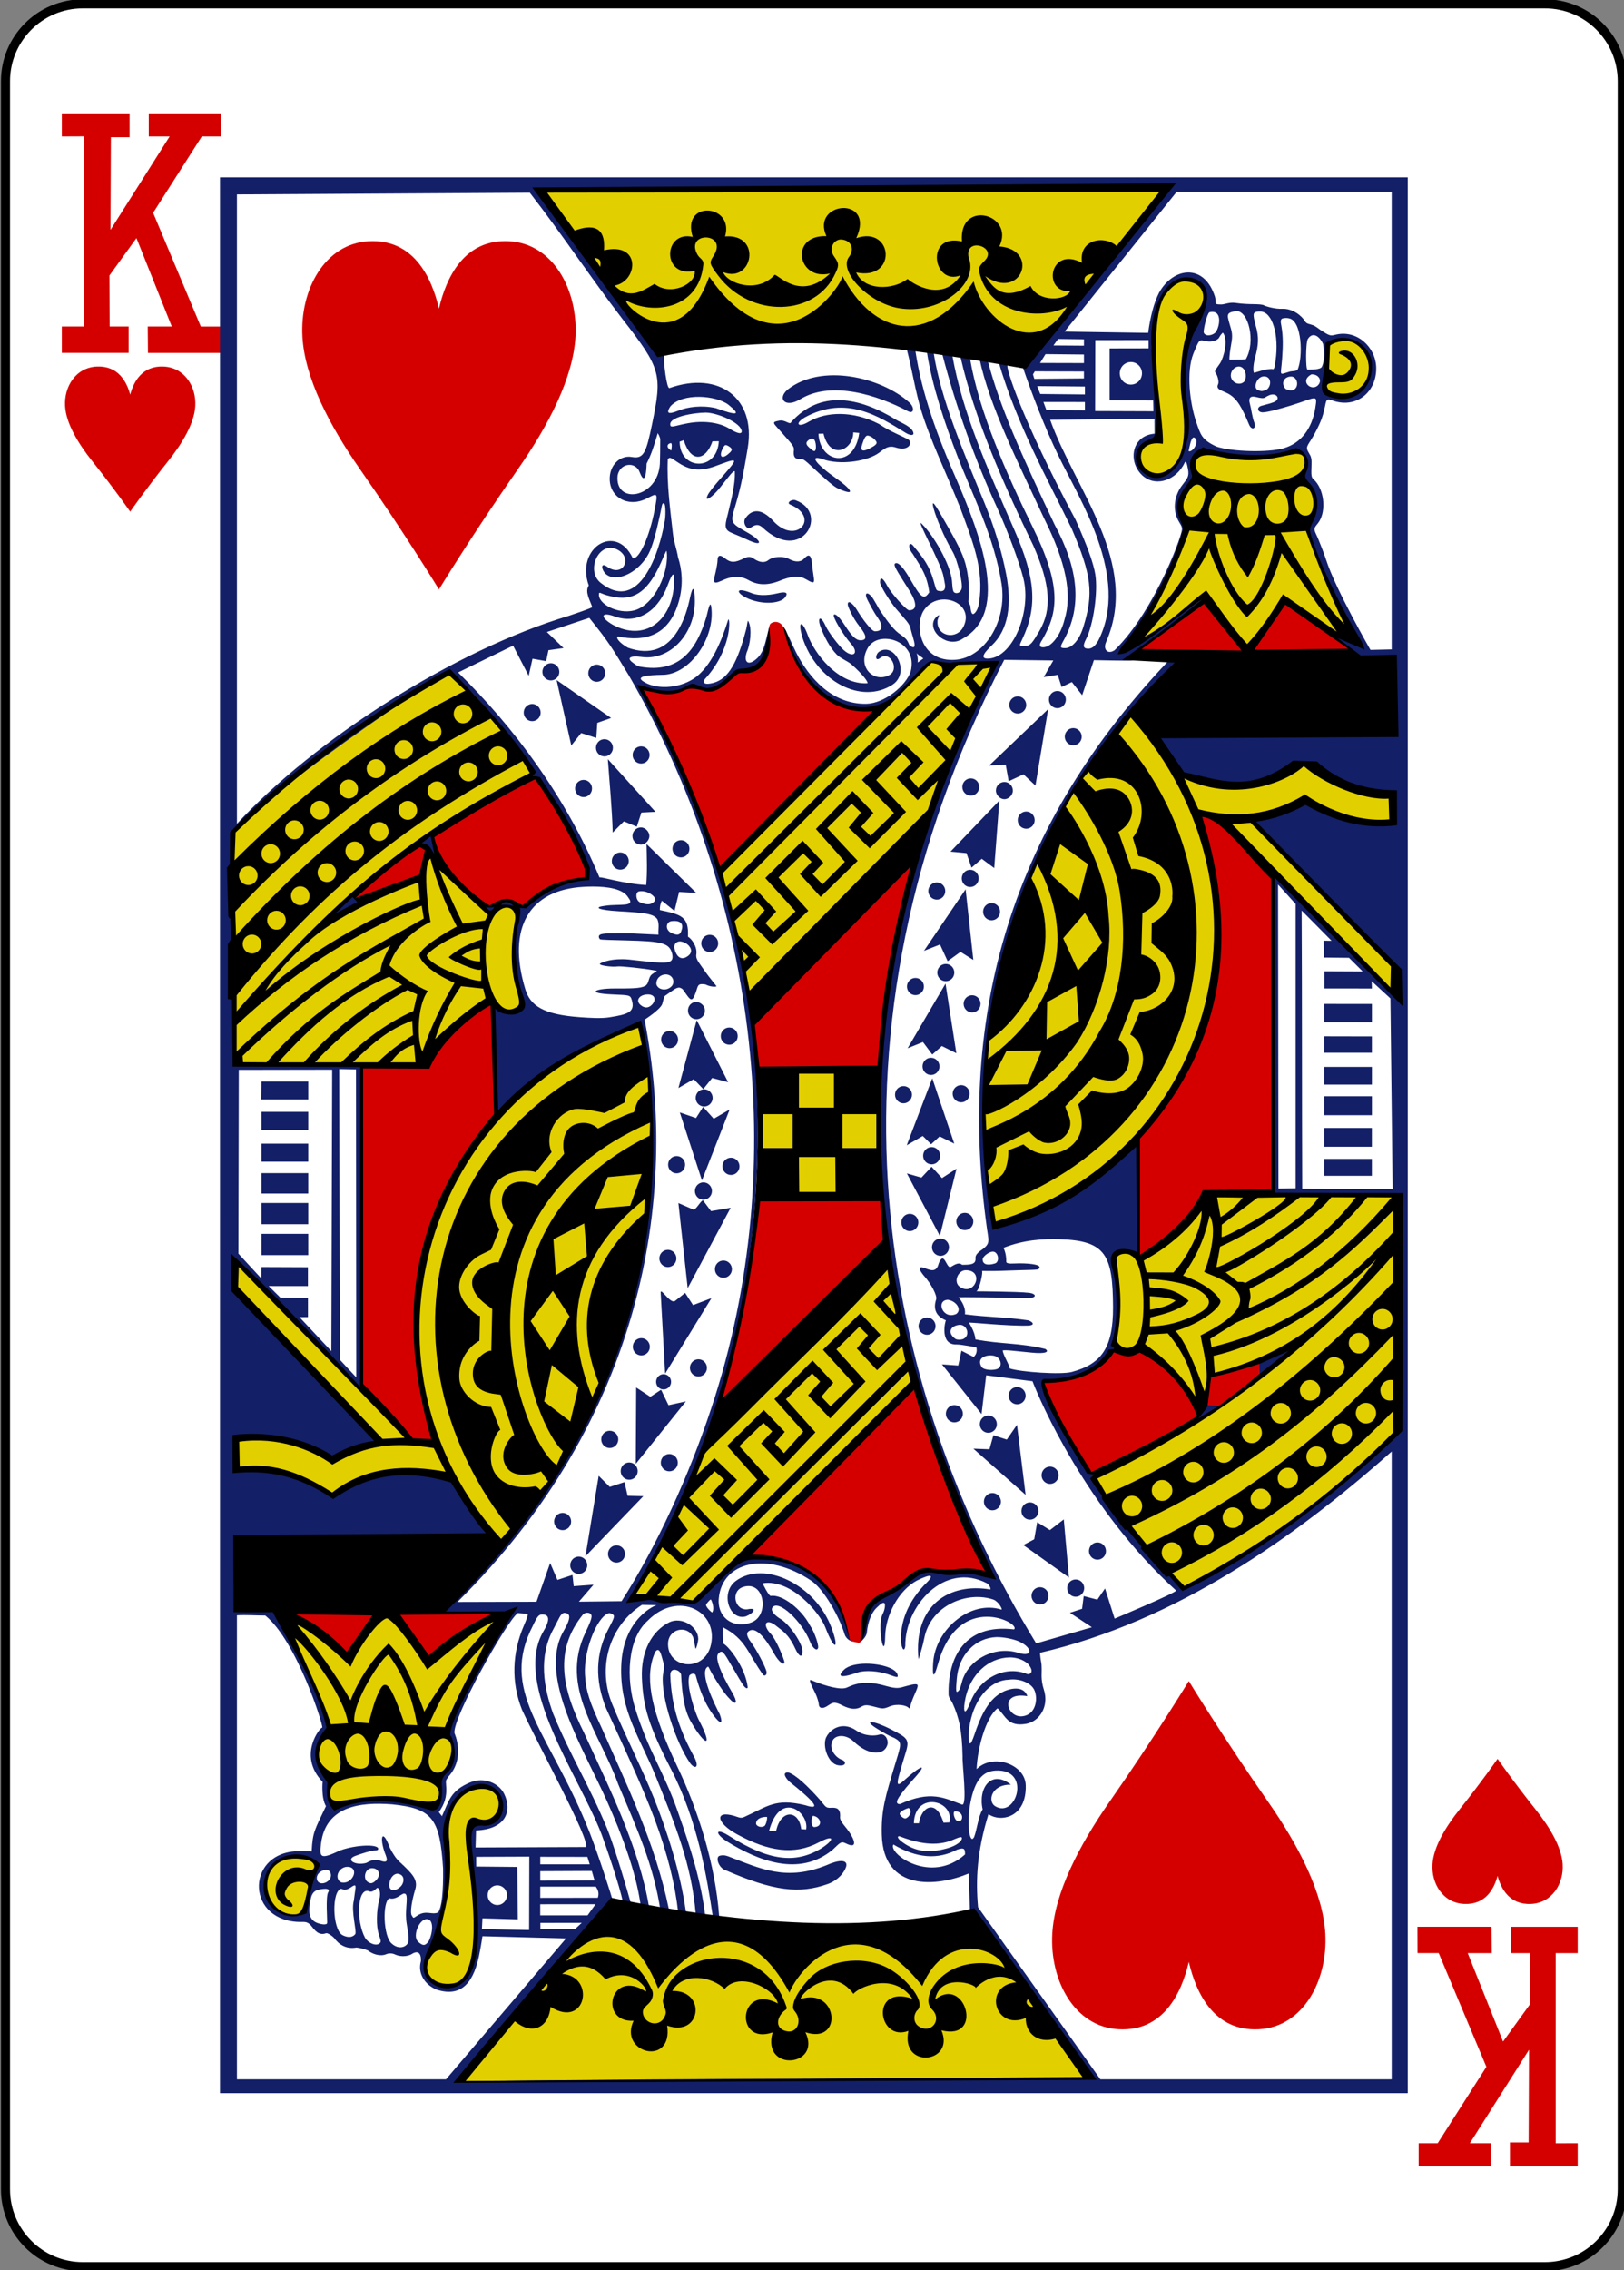 <?xml version="1.0" encoding="utf-8"?>
<!-- Generator: Adobe Illustrator 16.0.0, SVG Export Plug-In . SVG Version: 6.00 Build 0)  -->
<!DOCTYPE svg PUBLIC "-//W3C//DTD SVG 1.1//EN" "http://www.w3.org/Graphics/SVG/1.1/DTD/svg11.dtd">
<svg version="1.1" id="Layer_1" xmlns="http://www.w3.org/2000/svg" xmlns:xlink="http://www.w3.org/1999/xlink" x="0px" y="0px"
	 width="178.58px" height="249.45px" viewBox="0 0 178.58 249.45" enable-background="new 0 0 178.58 249.45" xml:space="preserve">
<rect x="0" y="0" width="178.58" height="249.45" fill="#808080" stroke="none"/>
<path fill="#FFFFFF" d="M9.107,0.422h160.777c4.697,0,8.504,3.807,8.504,8.504v231.644c0,4.696-3.807,8.504-8.504,8.504H9.107
	c-4.697,0-8.504-3.808-8.504-8.504V8.926C0.604,4.229,4.41,0.422,9.107,0.422z"/>
<path fill="none" stroke="#000000" stroke-width="0.997" d="M9.107,0.422h160.777c4.697,0,8.504,3.807,8.504,8.504v231.644
	c0,4.696-3.807,8.504-8.504,8.504H9.107c-4.697,0-8.504-3.808-8.504-8.504V8.926C0.604,4.229,4.41,0.422,9.107,0.422z"/>
<path fill="#D40000" d="M14.315,56.222c0,0-1.771-2.544-4.161-5.534c-1.6-2.002-2.878-4.169-2.997-6.035
	c-0.136-2.133,1.154-4.271,3.49-4.375c2.335-0.104,3.282,1.644,3.668,3.085c0.386-1.441,1.334-3.189,3.668-3.085
	c2.336,0.104,3.627,2.242,3.49,4.375c-0.118,1.866-1.397,4.033-2.996,6.035C16.088,53.678,14.315,56.222,14.315,56.222z"/>
<path fill="#D40000" d="M164.677,193.273c0,0-1.771,2.544-4.161,5.534c-1.6,2.002-2.878,4.169-2.996,6.035
	c-0.137,2.133,1.153,4.271,3.489,4.375c2.335,0.104,3.282-1.644,3.669-3.085c0.385,1.441,1.333,3.188,3.668,3.085
	c2.336-0.104,3.626-2.243,3.489-4.375c-0.118-1.866-1.397-4.033-2.996-6.035C166.449,195.817,164.678,193.273,164.677,193.273
	L164.677,193.273z"/>
<polygon fill="#D40000" points="16.245,35.879 18.889,35.879 15.005,26.162 12.037,30.267 12.059,35.879 14.143,35.879 
	14.143,38.773 6.798,38.773 6.798,35.879 9.218,35.879 9.218,14.982 6.798,14.992 6.798,12.462 14.25,12.462 14.25,15.077 
	12.193,15.077 12.149,25.262 18.654,14.992 16.358,14.992 16.358,12.462 24.286,12.462 24.286,14.992 22.193,14.992 16.838,23.385 
	22.082,35.883 24.41,35.883 24.422,38.777 16.27,38.777 "/>
<polygon fill="#D40000" points="164.041,214.621 161.396,214.621 165.281,224.338 168.248,220.233 168.228,214.621 166.145,214.621 
	166.145,211.727 173.488,211.727 173.488,214.621 171.068,214.621 171.068,235.518 173.488,235.509 173.488,238.038 
	166.037,238.038 166.037,235.423 168.093,235.423 168.137,225.238 161.633,235.509 163.928,235.509 163.928,238.038 156,238.038 
	156,235.509 158.093,235.509 163.448,227.115 158.204,214.617 155.877,214.617 155.865,211.723 164.017,211.723 "/>
<path fill="#E2CF00" d="M65.144,211.361c13.955,1.623,28.261,2.003,42.974,0.931c3.807,5.305,11.449,16.12,11.449,16.12
	l-69.252,0.566L65.144,211.361z M47.16,215.054c1.856-3.778,2.216-7.42,1.862-12.669c-0.279-4.027,2.219-7.164,4.796-5.963
	c1.992,0.93,1.072,4.74-0.988,3.935c-0.788-0.309-1.479-0.028-1.375,1.781c0.185,4.461,1.362,9.485,0.35,13.761
	C51.099,220.054,45.436,218.14,47.16,215.054z M29.762,209.228c-2.188-3.312,1.732-6.414,4.187-4.886
	c1.164,0.549,0.999,1.744-0.468,1.107c-2.047-0.89-4.251,2.257-2.47,3.521c0.82,0.582,1.133,0.504,0.509-0.225
	c-1.66-1.948,2.587-2.81,2.464-1.525c-0.29,1.563-0.326,2.221-0.468,2.527C32.65,211.112,30.988,210.416,29.762,209.228z
	 M35.863,195.303c-2.363-2.976,0.346-5.316,0.311-5.23c0.701-0.767-5.631-12.675-4.83-12.752c7.996-0.859,16.078-0.211,24.091,0.041
	c0,0.001-4.272,7.753-5.976,11.589c-0.687,1.546,0.918,3.365,0.254,4.514c-2.063,2.274-0.779,4.794-2.066,4.908
	c-3.299-0.625-6.808-0.987-11.067-0.047C36.255,198.298,36.306,196.313,35.863,195.303z M70.477,112.566
	c4.043,20.766-1.918,42.778-15.584,57.3c-1.929-1.87-3.408-5.419-5.332-7.735c-5.341-1.618-9.184,0.287-12.928,2.152
	c-3.328-1.936-7.076-3.073-10.729-3.024l-0.118-3.212c3.696-0.08,7.601,0.265,10.892,2.319l5.15-2.108l-16.06-16.811l0.218-2.873
	l19.486,19.84l2.51,0.09C42.468,143.711,47.292,120.215,70.477,112.566z M97.648,138.613l2.817,13.561
	c0,0-15.8,15.803-24.104,23.875l-6.938-0.638c3.465-5.202,5.438-10.464,7.74-15.712L97.648,138.613z M153.641,157.212
	c-6.614,7.475-14.518,12.227-23.295,17.463c-3.51-3.956-7.769-8.307-10.228-12.207c7.657-4.129,14.956-7.328,22.454-14.555
	c-0.41,0.467-9.564,3.602-9.535,3.24c-0.33,1.543-0.131,2.494-1.621,2.9c-1.763-2.485-3.468-4.503-6.248-5.613
	c-1.166,0.105-2.715-0.672-2.715-0.672c0.779-0.161,0.436-9.698,0-9.808c0.854-0.279,1.717-0.941,2.893,0.371
	c0.545,0.368,5.82-4.993,7.617-6.825c7.052-0.586,13.299,0.115,20.246-0.074c-0.054,8.489,0.432,17.29,0.43,25.779H153.641z
	 M108.858,135.713c-0.177-0.36-1.957-14.426-0.267-23.246c4.643-14.845,3.459-18.979,15.458-33.579
	c0.79-0.78,3.549,1.733,5.61,6.079c5.988,3.808,13.667-1.106,13.667-1.106s2.98,2.456,9.72,3.798l-0.115,2.643
	c-0.034,0.769-7.58-0.818-9.205-2.352c0,0-5.651,1.902-5.651,2.249c0,1.48,15.054,15.522,15.054,15.522l-0.085,3.293
	c0.097,0.004-20.64-21.712-20.909-19.438C138.005,115.078,128.019,127.998,108.858,135.713z M83.921,131.229l-0.335-13.49
	l12.702,0.152l0.522,13.631L83.921,131.229z M25.803,116.647c0.34-0.479-0.494-25.143-0.441-25.143
	c8.083-8.122,15.99-12.661,23.916-17.599c3.584,3.585,6.63,6.61,9.271,10.954l-10.935,6.804c0.415,1.657-0.664,2.255,6.386,8.71
	c0.119-0.441,2.441-1.756,2.847,0.21c-0.954,4.149,0.424,7.677,0.605,9.907c-0.963,1.307-3.114-0.097-3.114-0.097
	c-1.394-1.466-6.85,5.773-8.407,6.582C39.131,116.72,25.422,117.186,25.803,116.647L25.803,116.647z M102.21,72.794
	c0.047,0.084,6.993,0.012,6.929,0.174c-1.264,3.128-4.143,9.353-7.029,16.24c-2.411,4.01-19.656,20.707-19.656,20.707
	c-0.817-4.844-2.046-9.569-3.326-14.279L102.21,72.794z M132.18,49.542c2.499,1.077,9.522,0.514,10.637,0.029
	c1.429,0.979,0.537,2.284,0.356,3.01c1.466,1.875,2.27,2.54,0.604,5.563c-0.38,0,5.119,12.511,5.267,12.52
	c0,0-5.812-2.787-7.861-4.669l-4.008,5.386l-4.657-6.082c-0.017,0.549-8.974,6.554-9.082,6.265
	c-0.281-0.286,8.18-9.489,6.501-14.893c-0.404-1.303,0.521-2.626,1.154-3.772C131.523,52.11,130.939,50.589,132.18,49.542z
	 M127.53,48.421c0.379-0.44-2.172-11.753,0.594-16.318c1.171-1.66,3.29-1.745,4.175-0.386c0.678,1.89-1.339,4.521-1.743,5.807
	c-1.312,3.581,0.636,8.305-0.315,11.688C127.395,56.604,122.353,48.484,127.53,48.421z M146.479,43.397
	c-1.5,0.065-0.452-4.466-0.205-5.764c-0.009-0.257,2.746-0.905,3.738,0.876C151.613,41.174,149.688,44.533,146.479,43.397z
	 M128.587,20.553l-14.134,17.371c-14.291-1.662-28.633-2.718-43.246-0.458L59.455,20.896L128.587,20.553z"/>
<path fill="#131F67" d="M154.803,19.485H24.189V230.01h130.613V19.485z M128.451,20.578l-15.655,19.464l-0.386,0.131
	c1.044,3.088,2.533,6.938,3.955,9.863c2.265,4.727,7.956,13.411,4.405,20.359c-0.349,0.596-0.672,0.886-1.107,0.884
	c-0.603-0.004-0.592-0.361-0.232-1.059c0.791-1.534,1.327-5.173,1.012-7.099c-0.202-1.229-0.878-3.123-2.161-5.987
	c-5.949-11.104-7.809-17.022-7.471-17.022c-0.077-0.051-0.211-0.119-0.428-0.171l-0.584-0.196c2.062,7.02,5.412,12.922,8.063,18.386
	c2.175,5.078,2.408,7.049,1.271,10.746c-0.44,1.431-1.236,2.348-2.02,2.344c-0.586-0.003-0.553-0.122-0.152-0.849
	c2.084-3.781,1.602-7.908-0.988-12.71c-3.763-7.93-6.02-12.947-7.36-18.034c-0.034-0.002-0.687-0.224-0.922-0.28
	c1.116,5.295,4.234,11.402,7.137,17.652c2.399,4.813,3.091,8.319,2.226,11.09c-0.283,1.201-1.188,2.989-2.332,3.042
	c-0.447-0.002-0.519-0.238-0.096-0.856c1.777-3.082,2.094-5.925-1.088-12.396c-2.926-5.949-5.861-12.608-6.864-18.426
	c-0.063-0.478-1.335-1.043-1.062-0.252c1.57,6.871,4.699,13.907,8.021,20.767c1.87,4.258,2.063,6.983,0.661,9.366
	c-0.785,1.332-0.984,1.635-1.573,1.647c-0.695,0.016-0.683,0.042-0.299-0.769c1.696-3.581,1.418-6.736-0.851-11.911
	c-3.109-7.098-5.729-12.971-6.848-19.217c-0.201-0.059-1.254-0.472-1.104-0.159c1.555,5.95,3.546,11.473,6.111,17.059
	c0.894,1.938,2.342,5.706,2.81,7.595c0.887,3.596-1.112,8.532-3.729,8.781c-0.976,0.093-0.854-0.399,0.232-1.422
	c1.872-1.763,2.234-4.572,1.6-7.832c-0.477-2.51-1.299-5.203-2.428-7.939c-2.283-5.535-4.769-11.326-5.555-16.435
	c0.025-0.458-1.02-0.459-0.725,0.02c0.564,3.592,1.913,7.683,3.39,11.481c1.616,4.157,4.021,8.814,4.808,13.916
	c0.645,4.174-1.93,8.114-5.054,8.35c-3.763,0.284-4.503-3.483-3.599-5.25c1.477-2.637,5.765-1.131,4.49,1.565
	c-0.734,1.552-2.975,1.145-2.879-0.558c-0.025-0.155,0.215-0.622,0.172-0.647c-0.077-0.046-0.406,0.259-0.512,0.449
	c-0.761,1.379,1.526,3.228,3.115,2.12c5.327-2.92,1.73-11.824-0.592-17.264c-2.248-5.067-3.896-9.647-4.611-14.338
	c-0.193-0.137-1.073-0.362-0.95-0.201c0.646,2.504,0.942,4.615,1.585,6.72c1.006,3.299,2.811,6.991,4.283,10.69
	c1.337,3.641,2.68,6.733,2.068,10.529c-0.057,0.351-0.199,0.771-0.436,1.026c-0.238,0.254-0.437,0.215-0.508-0.752
	c-0.023-0.131-0.191-0.305-0.217-0.473c0.131-1.426,0.035-2.839-0.328-4.181c-0.313-1.123-0.905-2.271-2.157-4.452
	c-0.494-0.813-1.786-3.298-1.333-1.581c0.26,0.972,1.146,3.129,2.069,4.692c0.573,0.97,1.175,3.619,0.997,4.131
	c-0.188,0.5-0.625,0.528-0.829,0.356c-0.183-0.155-0.182-0.864-0.229-1.302c-0.193-1.8-2.013-4.94-3.275-6.174
	c-0.906-1.024,2.137,4.356,2.359,5.79c0.095,0.607,0.281,1.101,0.076,1.398c-0.135,0.196-0.408,0.197-0.676,0.128
	c-0.257-0.066-0.246-0.246-0.519-1.17c-0.467-1.581-1.044-2.377-2.241-3.802c-0.41-0.488-0.684,0.123-0.03,0.915
	c0.904,1.444,1.583,2.368,1.813,4.228c-0.586,0.842-0.874,0.678-2.1-1.453c-0.81-1.408-1.296-1.77-1.508-1.76
	c-0.537,0.026-0.031,0.699,1.477,3.104c0.781,1.283,0.8,2.081-0.087,2.076c-0.302-0.001-1.987-1.879-2.409-2.692
	c-0.35-0.676-0.785-1.193-0.786-0.368c0,0.328,1.044,2.056,1.76,2.895c1.129,1.322,1.452,1.588,1.596,2.174
	c0.069,0.279,0.205,0.768,0.302,1.085c0.289,0.952,0.143,1.224-0.443,0.721c-0.265-0.705-0.479-0.778-1.206-1.321
	c-0.612-0.458-1.462-1.644-2.02-2.48c-0.21-0.315-0.392-0.716-0.606-1.038c-0.547-1.034-1.273-1.124-0.747-0.08
	c0.249,0.483,0.651,1.277,1.075,1.866c0.709,1.021,0.563,1.555-0.279,1.551c-0.359-0.002-1.367-1.339-1.996-2.384
	c-0.41-0.682-1.052-1.163-0.974-0.488c0.02,0.168,0.516,1.365,1.26,2.302c0.809,1.018,0.915,1.558,0.13,1.554
	c-0.535-0.002-0.997-0.52-1.68-1.573c-0.648-1.001-1.054-1.354-1.237-1.239c-0.232,0.144,0.931,2.128,1.886,3.212
	c0.904,1.025,0.241,1.608-0.797,0.697c-0.564-0.494-1.692-1.969-2.009-2.67c-0.565-1.253-0.93-0.911-0.564,0.082
	c0.402,1.094,1.03,2.291,1.79,3.068c0.398,0.408,1.219,0.728,1.619,1.078c1.134,0.992,1.852,1.908,1.76,2.072
	c-3.234,0.186-5.89-3.307-6.616-5.421c-0.516-1.39-1.104-1.595-0.546,0.368c1.577,4.877,6.492,7.409,9.891,5.224
	c2.052-1.319,0.239-4.753-1.438-3.646c-0.456,0.301-0.477,1.153,0.103,0.697c1.09-0.857,2.187,1.258,0.996,1.884
	c-1.672,0.879-3.527-0.843-2.39-2.93c1.124-2.144,5.631-0.916,4.749,2.546c-0.534,1.554-2.873,3.496-4.879,3.534
	c-3.726,0.071-6.299-2.819-7.733-5.673c-0.184-0.368-0.514-1.089-0.786-1.678c-0.235-0.509-0.422-0.887-0.441-0.883
	c0.415,3.465,3.688,7.75,6.617,8.458c4.869,1.158,6.201-1.778,9.387-4.813l2.409,0.256c0.214-0.134,4.528-0.328,4.657-0.206
	c-17.431,31.973-16.104,69.93-1.115,98.741c0.992,2.107,1.164,1.708-0.477,1.278c-1.695-0.447-3.234,0.24-4.611-0.081
	c-2.85-0.589-3.457,1.379-5.646,2.43c-2.73,1.044-2.113,2.964-2.764,4.82c-0.205,0.287-0.354,0.522-0.242,0.484
	c0.182-0.061,0.764-0.605,0.808-1.085c0.112-1.229,0.545-2.2,1.038-2.689c0.471-0.466,0.799-0.701,0.912-0.5
	c0.089,0.157,0.022,0.707-0.21,1.151c-0.662,1.267,0.217,5.501,0.271,2.486c0.043-2.392,1.477-5.059,3.481-6.15
	c1.605-0.795,2.103-0.714,0.796,0.51c-1.484,1.601-2.494,3.466-2.554,5.788c-0.024,0.963,0.354,1.766,0.489,0.902
	c-0.058-4.421,4.31-9.345,8.991-6.897c0.232,0.171,0.43,0.491,0.361,0.672c-4.535-0.77-8.48,1.736-7.898,7.671
	c0,0,0.406-1.162,0.635-2.323c0.715-3.634,4.777-5.224,7.628-4.228c0.536,0.228,0.957,0.993,0.882,1.097
	c-3.485-1.107-7.311,2.226-7.532,5.836c-0.071,1.174-0.044,2.18,0.55,0.062c2.25-8.021,9.193-4.386,8.34-3.728
	c-5.373-0.648-7.318,3.009-7.194,7.238c0.077,0.387,0.273,0.516,0.435,0.876c0.717,1.594,1.042,2.96,1.1,5.852
	c-0.055,0.745,0.555,5.487-0.059,5.287c-1.952-0.73-3.436-1.593-6.817-0.054c-0.305,0.017-0.404-0.153-0.3-0.42
	c0.141-0.359,0.67-1.068,1.592-2.117c2.076-2.24,0.884-1.64-0.824-0.086c-1.104,1.003-0.863,0.317,0.176-3.109
	c0.421-1.39,0.158-1.558-1.654-2.489c-1.865-0.958-3.155-1.104-1.572-0.101c0.621,0.384,1.283,0.787,1.987,1.071
	c0.826,0.457,0.731,0.648,0.122,2.651c-1.184,3.889-1.595,5.311-1.533,7.926c0.15,6.363,6.145,5.731,9.557,4.301l0.143,4.189
	l12.851,18.31c0,0-44.922-0.047-68.955,0.353c1.373-3.334,15.901-17.454,16.767-19.979c0.083,0.012-1.61-5.162-2.5-7.413
	c-4.202-10.629-9.726-15.098-6.527-22.08c0.688-1.385,0.809-1.851,1.331-1.849c0.71,0.003,0.938,0.48,0.139,1.835
	c-3.435,5.825,3.894,15.877,6.369,22.289c0.396,1.026,2.055,5.838,2.347,7.458c0.027,0.495,1.19,0.664,0.865,0.085
	c-0.913-3.275-2.059-6.854-2.591-8.142c-1.957-4.733-4.015-7.963-5.922-12.59c-1.066-2.923-1.633-6.3,0.02-9.331
	c0.602-1.104,0.773-1.717,1.171-1.774c0.342,0.001,0.543,0.119,0.565,0.402c0.023,0.311-0.165,0.818-0.615,1.593
	c-2.887,4.972,2.245,13.005,4.787,18.732c1.658,3.734,3.132,7.661,3.653,11.203c0.008,0.244,0.327,0.893,0.963,0.45
	c-1.1-6.616-4.332-13.031-7.164-19.212c-2.418-4.829-3.326-9.039-0.094-13.015c0.281-0.274,0.885-0.229,0.928,0.179
	c0.023,0.276-0.186,0.8-0.691,1.86c-2.848,6.024,1.563,10.918,3.631,16.662c2.019,4.803,3.896,8.837,4.649,13.954
	c0.571,0.22,0.854,0.494,0.915-0.23c-1.477-7.231-4.659-13.731-7.42-19.993c-1.275-2.721-1.727-4.025-1.813-5.848
	c-0.119-2.506,1.127-5.677,2.245-6.513c0.29-0.217,0.471-0.255,0.735-0.109c0.363,0.199,0.29,0.332-0.427,1.705
	c-1.371,2.622-1.488,5.568-0.218,8.684c2.194,4.785,4.043,8.712,5.354,12.23c1.434,3.848,2.239,7.189,2.564,10.205
	c0,0,0.977,0.438,0.831-0.218c-0.608-4.219-1.986-8.598-3.474-12.303c-1.403-3.497-3.162-6.862-4.588-10.329
	c-1.729-4.158-0.297-8.703,3.248-10.974l1.631,0.036c-0.095-0.043-3.72,1.413-3.91,6.655c-0.181,4.995,2.158,8.064,3.849,12.296
	c2.062,5.103,3.905,9.578,4.345,15.031c0.161,0.189,1.054,0.23,1.039,0.149c-0.439-3.668-1.497-7.155-3.01-11.441
	c-1.606-4.556-3.204-6.575-4.695-11.358c-1.009-3.235-0.873-7.618,1.374-9.621c3.363-3.438,8.056-0.99,6.88,2.944
	c-0.907,2.771-4.656,2.22-4.637-0.376c-0.008-1.676,2.034-2.128,2.709-0.863c0.156,0.246,0.262,1.323,0.332,1.363
	c0.07,0.041,0.281-0.848,0.282-1.046c0.008-1.376-1.84-2.536-3.214-1.837c-1.883,0.957-3.105,3.157-2.982,6.104
	c0.132,3.133,0.693,5.16,3.228,10.073c2.952,5.725,3.932,11.924,4.562,16.101c0.272-0.115,0.6,0.033,0.705,0
	c-0.43-5.694-2.279-11.544-4.586-16.406c-2.794-5.889-3.576-9.492-2.645-12.131c0.138-0.389,0.268-0.68,0.436-0.706
	c0.313-0.047,0.409,0.459,0.699,1.516c0.088,0.324-0.023,0.835-0.088,1.229c-0.244,2.415,1.43,7.438,2.984,9.672
	c0.456,0.637,1.038,0.615,0.535-0.516c-1.603-2.919-2.578-5.565-2.707-9.114c-0.037-1.043,1.163-0.574,1.19-0.051
	c0.087,1.694,0.254,3.691,1.055,5.112c1.625,2.812,2.529,2.934,0.866-0.206c-0.369-0.729-1.426-3.808-1-4.867
	c0.237-0.215,0.525-0.254,0.668-0.038c0.471,1.74,1.121,3.464,2.271,4.805c0.604,0.698,0.703,0.383,0.386-0.488
	c-0.53-1.008-2.188-4.379-1.424-5.138c0.246-0.206,0.102-0.095,0.771,1.011c0.932,1.54,1.44,2.143,1.894,2.593
	c0.602,0.599,0.748,0.195,0.125-0.856c-1.243-2.102-1.951-3.848-1.514-4.287c0.432-0.434,0.536-0.233,1.518,1.458
	c0.438,0.753,1.07,1.861,1.287,2.124c0.215,0.26,0.411,0.327,0.416,0.112c-0.229-2.041-1.963-4.369-2.661-4.774
	c-0.101-0.189-0.064-1.802-0.064-1.802c2.604,1.356,2.71,2.887,4.436,5.243c0.178,0.175,0.431-0.039,0.355-0.364
	c-0.061-0.441-1.082-2.402-1.722-3.263c-0.504-0.677-0.526-1.064-0.1-1.26c0.69-0.315,1.654,0.722,2.68,2.573
	c0.477,0.859,1.113,1.357,1.115,0.906c0-0.248-0.885-2.463-1.496-3.104c-1.02-1.066-0.516-1.813,0.664-0.825
	c0.535,0.447,1.26,0.784,2.008,2.414c0.437,0.952,0.812,1.073,0.813,0.313c0-0.853-1.417-2.938-2.37-3.515
	c-0.739-0.446-1.158-0.945-0.95-1.278c0.646-0.962,3.267,1.492,4.16,3.774c0.265,0.674,0.727,1.017,0.84,0.721
	c0.201-0.151-0.329-1.796-0.874-2.558c-0.898-1.741-3.023-3.424-4.283-3.221c-0.243,0.04-0.912-1.387-0.912-1.387
	c3.212-0.524,6.332,3.362,6.887,4.816c1.054,2.76,1.589,2.437,0.668,0.016c-1.8-4.73-7.392-7.38-10.494-5.092
	c-1.767,1.303-0.71,4.42,1.107,3.892c0.723-0.274,1.423-1.019,0.151-0.772c-1.413,0.143-1.864-2.032-0.423-2.468
	c2.318-0.702,2.851,3.031,0.978,3.863c-1.943,0.842-3.878-0.414-3.695-2.569c0.344-4.074,5.298-5.253,10.188-1.957
	c1.376,0.927,3.067,3.949,3.649,5.863c0.192,0.633,0.84,0.854,0.92,0.774c0.186-0.188-1.358-3.551-1.866-4.405
	c-2.13-4.927-9.829-5.171-9.829-4.916c0,0-3.016,1.917-5.693,5.077l-6.882-0.641c17.532-28.446,18.91-70.272,0.927-99.881
	c0.23,0.149,3.457,0.993,4.57,0.108c0.82-0.397,1.056-0.535,1.962-0.206c1.021,0.371,2.096,0.043,3.206-0.984
	c0.838-0.773,0.854-1.012,1.394-0.941c1.597,0.209,2.657-0.734,2.985-3.062c0.129-0.913,0.218-1.863,0.088-1.724
	c-0.075,0.08-0.261,0.871-0.378,1.367c-0.323,1.367-0.622,1.868-1.149,2.313c-0.868,0.734-1.369,0.324-1.008-0.79
	c0.344-0.72,0.629-2.569,0.157-3.41c-0.083-0.151-0.103,0.421-0.222,0.88c-0.947,3.645-1.94,5.495-3.658,5.923
	c-0.807,0.2-1.18,0.076-0.919-0.394c3.03-3.262,2.828-6.877,2.6-6.568c-0.644,2.092-1.841,5.209-3.806,6.491
	c-1.697,1.106-4.184,1.212-5.566,0.282c-0.785-0.527,0.401-0.684,2.179-0.708c2.993-0.04,5.791-4.079,5.326-7.483
	c-0.109-0.629-0.279,0.046-0.522,1.081c-1.104,3.687-2.999,6.275-7.326,5.503c-0.338-0.061-0.563-0.286-0.748-0.415
	c-0.704-0.493-0.445-0.832,0.954-0.647c3.13,0.413,5.854-2.551,5.837-6.134c-0.008-1.719-0.252-1.699-0.522-0.419
	c-0.381,1.806-1.771,7.342-6.833,5.534c-0.912-0.5-1.409-1.139-1.085-1.232c2.952,0.602,5.658-0.054,6.71-3.972
	c0.453-1.692,0.345-3.344-0.117-4.728c-0.146-0.94-0.459-1.657-0.564-2.612c-0.283-2.559-0.687-5.384-0.565-8.184
	c0.242-0.244,0.284-0.19,1.134,0.379c1.668,1.12,2.931,0.862,4.627,0.198c2.183-0.797,1.984-0.652-0.298,1.953
	c-0.476,0.543-0.957,1.206-1.012,1.31c-0.581,1.1,0.509,0.292,1.325-0.744c1.134-1.439,1.371-1.771,1.596-1.771
	c0.075,1.557-0.48,3.448-0.768,4.724c-0.377,1.414-0.372,1.741,0.52,2.104c0.386,0.158,1.131,0.467,1.546,0.667
	c1.866,0.901,1.694,0.168,0.206-0.683c-2.01-1.146-2.026-1.089-1.451-2.995c0.674-2.234,1.006-4.17,1.371-6.382
	c0.902-5.47-3.181-8.479-8.604-6.568c-0.311,0.157-0.669-2.875-0.618-3.678c0.048-0.289-0.82-0.226-1.531-1.108
	c0.217-0.195-7.997-10.596-11.822-16.902C83.452,21.018,106.912,20.521,128.451,20.578z M110.811,40.112l0.084,0.062L110.811,40.112
	z M129.402,21.066h23.634v50.298l-2.337,0.051c0,0-3.84-6.677-4.852-9.831c-0.253-0.788-0.694-1.872-0.867-2.298
	c-0.39-0.965-0.663-1.085-0.145-1.675c1.039-1.181,0.834-3.568-0.176-4.72c-0.313-0.373-0.474-0.247-0.458-1.154
	c0.014-0.78,0.086-1.279-0.118-1.682c-0.342-0.673-0.572-0.721-0.084-1.461c0.512-0.775,1.19-2.034,1.478-3.022
	c0.462-1.596,0.137-1.895,1.168-1.52c2.589,0.833,4.756-1.033,4.688-3.672c-0.057-2.221-2.111-4.201-4.502-3.594
	c-0.551,0.14-0.659,0.092-1.508-0.445c-0.242-0.154-0.613-0.48-0.928-0.601c-0.393-0.151-0.718-0.139-0.881-0.423
	c-0.321-0.558-1.32-1.444-2.539-1.387c-0.744,0.034-1.71-0.237-1.966-0.372c-0.425-0.225-1.616-0.042-3.13-0.271
	c-0.674-0.103-1.217,0.162-1.543,0.166c-0.932,0.012-0.552-0.104-0.729-0.821c-1.169-3.734-4.582-3.289-6.146-0.48
	c-0.574,1.103-0.99,2.737-1.206,4.426l-9.192-0.14L129.402,21.066z M58.26,21.175c3.434,4.415,6.72,9.364,10.182,13.872
	c4.26,5.46,4.4,6.088,3.256,11.583c-0.64,3.105-0.914,3.823-2.211,3.588c-1.217-0.22-2.246,0.748-2.412,1.973
	c-0.312,2.3,1.881,3.716,4.085,2.565c1.161-0.606,1.2-0.672,0.813,1.333c-0.555,2.873-1.666,5.347-2.382,5.267
	c-1.847-3.964-6.341-1.144-4.849,2.977c-0.467,0.719,0.146,1.631,0.382,2.384c0,0,0.01,0.09-2.558,0.948
	C49.963,71.436,34.576,81.28,26.054,90.522V21.364L58.26,21.175z M130.578,30.61c0.528-0.014,1.037,0.157,1.458,0.538
	c1.099,0.998,0.841,2.393-0.68,5.019c-1.595,3.658-1.159,6.54-0.794,10.382c-0.011,2.23-0.756,4.35-1.943,5.266
	c-1.924,1.485-4.297-0.504-3.298-2.519c0.511-1.001,1.597-0.417,1.851-1.364c0.353-3.492-0.506-7.055-0.564-10.481
	c0.02-1.536,0.518-3.465,1.206-4.91C128.486,31.335,129.568,30.637,130.578,30.61L130.578,30.61z M133.608,36.579
	c-0.437,0.367-1.164,0.375-1.249-0.084c0-0.481,0.374-2.015,0.631-2.185C134.566,33.938,134.064,36.183,133.608,36.579z
	 M135.964,34.187c1.302-0.051,2.161,3.318,1.031,5.29c-0.215,0.041-1.794,0.03-1.802,0.062c-0.026-0.353,0.076-1.055,0.194-1.728
	c0.101-0.576,0.16-1.014-0.011-1.632C134.949,34.635,134.671,34.345,135.964,34.187L135.964,34.187z M138.445,34.233h0.152
	c1.323,0.007,2.076,2.591,1.661,5.413c-0.06,0.406-0.094,0.831-0.241,0.927c-0.553-0.151-2.087,0.402-2.113,0.397
	c-0.146-0.149-0.086-0.952,0.109-1.677c0.363-1.339,0.464-2.23,0.039-3.615C137.747,34.481,137.735,34.254,138.445,34.233z
	 M141.74,34.978c1.453,0.247,1.547,4.319,0.95,5.642c-0.143,0.195-0.69,0.148-0.886,0.222c-1.235,0.357-0.96,0.544-0.816-1.446
	c0.098-1.365,0.121-2.426-0.08-3.553c-0.099-0.495-0.139-0.84,0.217-0.872C141.332,34.928,141.552,34.935,141.74,34.978z
	 M134.49,36.57c0.578,0.803,0.113,2.659-0.328,3.349c-0.504,0.762-0.706,0.824-0.432,1.158c0.117,0.141,0.36,0.86,0.211,1.162
	c-0.277,0.56,0.434,0.659,1.08,1c1.048,0.555,1.557,1.578,2.339,3.44c0.272,0.649,0.832,0.444,0.561-0.254
	c-0.232-0.598-0.322-1.479-0.483-2.066c-0.168-0.604,0.016-0.906,0.704-0.729c1.034,0.267,0.892,0.018,1.27-0.123
	c0.83-0.466,1.388,0.193,0.886,0.558c-0.288,0.209-0.901,0.336-1.581,0.525c-0.577,0.16-0.442,0.724,0.138,0.721
	c0.535-0.002,2.071-0.438,3.073-0.746c2.872-0.881,2.968-1.349,2.699,0.306c-0.354,2.189-1.533,3.831-3.481,4.387
	c-1.696,0.483-5.611,0.391-7.356-0.174c-1.656-0.761-1.767-1.292-2.268-2.771c-0.686-2.023-1.089-5.449-0.302-7.44
	c0.694-1.682,0.625-1.505,1.291-1.42c0.592,0.209,1.389-0.023,1.564-0.392C134.164,36.886,134.39,36.564,134.49,36.57z
	 M145.488,37.783c0.164,0.9,0.18,1.825-0.129,2.522c-0.179,0.327-1.185,0.31-1.573,0.313c-0.23,0.055-0.212-3.042,0.034-3.379
	C144.405,36.352,145.161,37.065,145.488,37.783z M116.35,37.248l2.845,0.035v0.701l-3.355-0.023L116.35,37.248z M126.303,37.368
	v0.911l-4.283,0.008v5.704l4.79,0.016l0.026,1.186l-6.413-0.023l0.02-7.797l5.855-0.004H126.303z M148.073,37.187
	c4.391,0.979,2.432,5.901,0.786,6.2c-2.052,0.371-3.791,0.137-3.222-1.693c0.57-1.241,0.175-2.787,0.336-3.914
	C146.369,37.407,147.402,37.037,148.073,37.187z M114.969,38.914l4.226,0.043v0.941l-4.829-0.012L114.969,38.914z M124.355,39.782
	c0.675,0,1.222,0.556,1.222,1.24s-0.547,1.24-1.222,1.24s-1.222-0.556-1.222-1.24S123.681,39.782,124.355,39.782z M136.277,40.274
	c0.786,0.088,0.854,1.308,0.533,1.664c-0.412,0.415-1.181,0.238-1.415-0.396C135.184,40.969,135.657,40.25,136.277,40.274z
	 M113.789,40.806l5.404,0.016v0.763l-5.459,0.047l-0.145-0.492L113.789,40.806z M144.217,41.135c0.75-0.018,1.209,0.622,0.741,1.167
	C144.252,43.097,142.813,41.88,144.217,41.135z M86.617,42.803c-1.21,1.036-0.24,2.055,1.366,1.073
	c3.456-2.11,8.556-0.438,11.879,1.32c0.651,0.338,0.74-0.451,0.099-0.996C96.892,41.457,90.348,39.884,86.617,42.803L86.617,42.803z
	 M138.996,41.36c0.844,0.004,0.832,1.071,0.29,1.453c-0.542,0.238-0.636,0.172-0.996,0.029
	C137.796,42.648,138.165,41.364,138.996,41.36z M141.986,41.376c1.001,0.051,0.89,2.094-0.622,1.356
	C140.816,42.135,141.172,41.372,141.986,41.376z M114.048,42.429l5.253,0.047v0.868l-4.913-0.051L114.048,42.429z M80.1,44.472
	c1.436,1.155,0.99,1.226-1.39,0.376c-1.556-0.353-3.104-0.128-4.077,0.263c-1.152,0.463-1.419,0.329-0.92-0.453
	C75.053,43.132,78.745,43.439,80.1,44.472z M87.002,46.386c-0.145,0.36-0.637-0.289-1.303-0.163
	c-0.949,0.18-0.675,0.226,0.329,1.384c1.004,1.159,1.332,1.433,1.271,1.879c-0.09,0.657,0.092,1.019,0.737,0.946
	c0.31-0.035,0.678,0.329,1.153,0.767c1.643,1.517,2.474,2.27,3.008,2.504c2.176,0.953,1.196-0.123-0.195-1.097
	c-2.318-1.625-3.124-2.707-1.477-2.128c1.75,0.616,4.535,0.267,5.905-0.572c0.675-0.413,1.103-1.046,2.054-0.737
	c1.337,0.434,1.849-0.365,1.478-0.813c-0.606-0.396-1.991-0.866-3.306-1.764c-2.814-1.448-5.771-1.406-7.742-0.24
	c-1.161,0.688-1.565,0.204-0.428-0.477c4.567-2.499,8.182-0.105,11.105,1.689c0.507,0.313,0.861,0.287,0.862,0.066
	c-0.077-0.726-1.378-1.171-1.904-1.496C94.476,43.617,90.194,42.815,87.002,46.386z M114.735,44.173l4.565,0.004v0.915l-4.229-0.02
	L114.735,44.173z M77.588,45.34c1.264-0.007,4.016,1.146,3.97,2.1c-0.053,0.362-0.742,0.038-1.34-0.333
	c-1.157-0.717-2.933-0.909-4.604-0.593c-1.283,0.242-1.691,0.458-1.874,0.302C73.296,45.805,76.414,45.345,77.588,45.34z
	 M126.955,46.021l0.008,1.639c-2.479,0.184-2.988,2.979-1.398,4.535c1.304,1.276,3.457,0.773,4.54-1.035
	c0.189-0.322,0.212-0.517,0.328-0.357c0.073,0.101,0.136,0.405,0.194,0.702c0.172,0.86-0.071,1.08-0.633,1.817
	c-0.908,1.19-1.031,2.691-0.463,3.809c0.157,0.308,0.484,0.747,0.428,0.949c0.317-0.01-2.813,8.886-7.389,13.368
	c-0.766,0.517-1.32-0.091-0.926-0.925c3.727-8.644-3.402-16.673-6.168-24.397L126.955,46.021z M93.831,47.514l0.652,0.058
	c-0.525,3.982-4.331,3.341-4.481,0.097l0.55-0.02C91.293,50.667,93.839,49.431,93.831,47.514z M72.327,47.595
	c0,0,0.274,0.444,0.274,0.693c0,0.927-0.016,2.268-0.038,2.674c-0.221,3.832-5.011,4.542-4.646,1.264
	c0.285-1.393,2.018-1.546,2.443-0.287c0.622,1.584,0.732-0.381,0.741-0.996C71.608,49.978,71.98,48.806,72.327,47.595L72.327,47.595
	z M95.407,47.866c0.196,0.005,0.548,0.179,0.825,0.48c0.314,0.344,0.197,0.515-0.539,0.898c-0.796,0.416-1.156,0.38-0.87-0.461
	C95.002,48.262,95.155,47.859,95.407,47.866z M131.238,48.067c0.107,0.005,0.385,0.149,0.32,0.565
	c-0.108,0.695-0.7,1.091-0.855,0.927C130.803,49.192,130.921,48.213,131.238,48.067z M89.688,49.412
	c-0.094,0.281-0.257,0.159-0.675-0.201c-0.461-0.398-0.438-0.652,0.038-0.938C89.734,47.855,89.776,49.152,89.688,49.412
	L89.688,49.412z M75.187,48.373c0.799,2.564,2.429,2.238,3.157,0.125l0.698-0.012c-0.154,3.301-4.271,3.242-4.306,0.05
	L75.187,48.373z M73.743,48.691c0.243-0.039,0.069,0.817,0.069,0.817s-0.677-0.354-0.279-0.729L73.743,48.691z M79.79,48.908
	c0.083-0.006,0.241,0.06,0.412,0.175c0.4,0.269,0.331,0.427-0.126,0.813c-0.703,0.596-1.021,0.265-0.641-0.535
	C79.576,49.064,79.683,48.915,79.79,48.908z M132.368,49.467c0.297-0.02,0.715,0.117,1.6,0.356c2.436,0.656,5.696,0.633,8.471-0.144
	c0.876-0.245,1.526,1.314,1.054,2.449c-0.209,0.501-0.172,0.563,0.466,1.235c0.904,0.955,1.05,2.493,0.362,3.895
	c-0.5,1.021-0.467,0.929,0.126,2.67c1.272,3.787,3.146,7.309,5.113,10.767l-2.625-0.992c0,0-11.851,10.341-20.209,10.732l3.027,4.79
	c4.763,1.931,9.315,1.447,13.671-1.333c-0.107,0.4,5.298,3.083,9.738,3.375l0.026,3.225c-3.294-0.375-6.632-0.452-9.692-2.407
	c0,0-2.813,1.194-5.631,2.089l15.781,16.571l0.009,2.77c0,0-6.737-6.383-13.671-13.578l0.149,35.383l13.655,0.271
	c-0.43,9.209-0.257,15.063-0.164,25.61c-6.453,6.72-15.332,13.443-23.535,17.48c-3.871-3.789-7.069-7.895-9.868-12.284
	c-0.06-0.093,0.282-0.27,0.224-0.362c-0.086-0.136-0.57-0.187-0.658-0.319c-1.707-2.579-5.671-9.729-5.043-9.897
	c1.213,0.086,6.836-0.621,7.955-4.041c0.01-0.218-0.122-0.827,0.03-1.543c0.396-1.854,0.599-4.67-0.072-6.459
	c-1.209-3.227,2.427-2.192,2.55-1.977v-12.188c-4.73,3.85-9.504,7.639-15.827,9.223c-3.934-20.125,2.304-45.154,20.087-62.129
	l-0.975-0.084c-18.271,19.188-23.063,40.291-19.945,62.516c0,0,0.116,0.694,0.135,0.929c0.042,0.554-0.089,0.765-0.573,1.163
	c-0.462,0.309-0.882,0.64-0.84,1.02c0.078,0.714-0.598,0.736-1.481,0.732c-0.406-0.362-0.955,0.095-1.282,0.26
	c-0.458,0.068-0.687-1.83-1.271-0.438c-0.224,0.879-0.646,0.944-1.622,0.507c-0.614-0.182-0.628,0.128-0.039,0.849
	c0.815,0.891,1.504,2.221,1.371,2.62c-0.3,0.895-0.17,1.796,1.076,2.31c-0.071,0.005-0.752,2.729,1.18,2.65
	c0.615,0.006,2.172,0.325,2.172,0.325c0.102,0.521-0.063,0.816-0.305,1.046l-1.344-0.682l-0.352,1.624l-1.791-0.128l4.355,5.46
	l0.508-4.259l5.093,0.654c0.817,2.153,5.962,14.09,15.797,23.002c-0.108,0.292-6.765,3.079-6.765,3.079l-1.054-3.314l-0.844,1.232
	l-1.504-0.392l-0.176,1.395l-1.34,0.438l2.415,1.591l-6.123,1.773c-17.154-28.086-24.878-66.82-3.515-108.076l5.397,0.069
	l-1.053,1.829l1.534-0.248l0.434,1.333l1.126-0.54l1.134,1.441l1.289-3.851c0,0,3.824,0.088,4.302,0.039
	c0.374-0.043,8.083-6.608,7.917-6.858c-0.119-0.182-8.396,5.958-8.673,5.723c0,0-0.831,0.201-0.184-0.585
	c1.162-1.41,1.981-2.483,3.161-4.511c1.948-2.691,2.823-5.975,3.283-8.199c0.008-0.156,0.05-0.514-0.08-0.775
	c-0.743-1.496-0.579-2.474,0.756-4.239c0.467-0.617,0.495-0.771,0.362-1.15c-0.301-0.857-0.012-1.591,0.604-2.166
	c0.244-0.229,0.402-0.339,0.633-0.353H132.368z M86.884,55.441c3.388,1.412,0.667,4.54-1.849,1.813
	c-1.318-1.429-2.359-1.338-3.077-0.294c-0.323,0.47,0.147,1.297,0.565,1.034c0.388-0.243,0.786-0.531,1.352-0.004
	c4.284,4.004,7.36-1.601,3.668-2.995C87.087,54.782,86.438,55.256,86.884,55.441z M72.93,55.306l0.119,0.047
	c0.16,0.102,0.172,1.517,0.011,2.112c-0.535,3.015-2.652,10.021-6.997,6.591c-1.726-1.361-0.156-4.78,1.908-3.619
	c1.612,0.907,0.524,3.071-1.222,1.829c-0.847-0.604-0.578,0.641,0.138,0.996c1.213,0.645,3.41-0.459,4.439-2.426
	c0.411-0.784,0.797-2.17,1.229-4.166C72.773,55.666,72.791,55.313,72.93,55.306z M73.297,60.525c0.357,2.18-1.277,5.997-3.604,6.561
	c-1.781,0.432-3.983-0.746-3.826-1.837c0.046-0.316,0.174,0.102,1.787,0.372c2.254,0.378,3.688-0.856,4.985-3.7
	C73.05,61.023,73.225,60.546,73.297,60.525z M78.904,61.568c0,0.246-0.116,0.895-0.218,1.325c-0.239,1.021-0.391,1.409,0.71,0.902
	c0.729-0.34,1.793-0.678,2.895-0.058c1.215,0.684,2.374,0.557,3.806-0.059c1.243-0.42,1.849-0.424,2.542-0.019
	c1.267,0.739,0.832,0.267,0.668-1.597c-0.112-1.313-0.465-1.14-0.92-0.644c-0.298,0.326-0.9,0.397-1.572,0.031
	c-0.801-0.437-1.914-0.229-2.291,0.081c-0.375,0.31-0.918,0.353-1.652-0.151c-0.487-0.333-0.759-0.158-1.355,0.112
	c-0.983,0.447-1.36,0.206-1.894-0.213C79.138,60.922,78.91,61.035,78.904,61.568z M74.025,63.134
	c0.129-0.002,0.143,0.502,0.054,1.515c-0.409,3.738-3.294,5.82-6.688,4.011c-1.486-0.861-1.284-1.469,0.18-0.93
	c2.334,0.859,4.691-0.342,5.845-3.414C73.711,63.528,73.912,63.135,74.025,63.134z M82.31,65.8c1.679,0.704,3.54,0.48,4.013-0.144
	c0.531-0.701-0.284-0.586-0.711-0.48c-1.469,0.356-2.478,0.227-3.072-0.043C80.799,64.451,80.908,65.19,82.31,65.8z M64.799,67.896
	c2.176,2.703,2.463,3.23,4.337,6.305c13.702,23.608,18.09,53.447,9.082,80.535c-2.473,7.475-5.959,15.093-9.868,21.212l-4.691,0.051
	l1.61-1.864l-2.184,0.163l-0.134-1.232l-1.656,0.543l-0.798-1.86l-1.5,4.259l-8.696,0.023c20.367-20.091,24.379-44.439,20.58-63.985
	c0,0,1.702-1.081,1.939-1.713c0.057-0.153,0.184-0.806,0.301-0.903c0.758-0.502,1.261-0.991,1.634-0.895
	c0.215,0.055,0.325,0.155,0.481,0.388c0.718,1.066,0.872,1.233,1.264,0.158c0.281-0.771,0.16-1.051,1.084-0.902
	c0.541,0.291,1.26,0.283,1.195,0.174c-0.049-0.081-0.816-0.995-1.18-1.515c-0.86-1.229-1.106-1.45-1.027-1.988
	c0.121-0.819-0.522-1.704-0.924-1.926c0.115-2.208-0.72-2.429-3.085-2.922c-0.012-0.381,0.052-0.69,0.218-1.03l1.39,1.123
	l0.504-2.084l1.886,0.104l-5.467-5.371c0.027,1.515,0.099,3.047-0.038,4.507c-2.563-0.143-5.091-0.98-5.13-0.822
	c-3.763-8.993-9.496-16.599-15.55-22.533l6.047-2.949l1.714,3.317l0.42-1.879l1.501,0.267l0.252-1.205l1.657-0.236l-1.829-1.763
	L64.799,67.896z M100.809,71.775c0.231,0.295,0.417,0.315,0.726,0.585l-0.618,0.445C100.945,72.384,100.908,72.168,100.809,71.775z
	 M60.577,72.883c-0.513,0-0.932,0.426-0.932,0.946s0.419,0.941,0.932,0.941s0.927-0.421,0.927-0.941S61.09,72.883,60.577,72.883z
	 M65.622,73.033c-0.515,0-0.932,0.423-0.932,0.945s0.417,0.945,0.932,0.945s0.932-0.423,0.932-0.945S66.137,73.033,65.622,73.033z
	 M49.369,73.725c2.994,2.525,5.746,5.817,9.085,10.966l-0.068,0.694l1.019,0.383c0,0,5.555,7.421,5.261,10.719
	c-1.906,0.404-3.648-0.121-7.058,3.115c-1.609-0.878-2.563-0.598-4.23-0.104c0,0,0.029,0.733,0.604,0.98
	c1.109-1.322,2.317-0.709,2.974-0.38c-0.235,0.103-0.837,7.475,0.332,9.045c0.881,2.503-1.434,2.027-3.039,1.41l0.462,11.707
	c5.283-6.117,16.439-10.197,15.648-9.754c5.6,30.025-7.714,50.055-21.648,64.737l7.302,0.042c0,0-6.296,10.252-6.765,13.086
	c0.358,0.942,1.349,2.894-0.324,4.263c-0.566,0.63-0.626,3.488-0.626,3.488c-3.841,0.134-7.169-1.22-11.597,0.356
	c-0.459,0.156-0.559-2.447-0.581-2.918c-2.475-2.227-0.208-6.052,0.128-5.771c-1.998-5.954-6.014-13.063-6.014-13.063
	s-2.421-0.131-3.895-0.216c-0.307-0.262-0.506-7.203-0.194-7.371c10.944,0.882,28.073-0.128,28.073-0.128l-4.597-6.518
	c-5.661-2.24-13.44,1.585-13.065,1.787c0.018,0.022-6.218-3.452-10.544-2.958l0.142-3.404c3.843-0.016,7.389,0.711,10.483,2.563
	l5.259-1.987l-16.117-17.163l0.187-2.828c5.253,4.934,13.868,14.477,13.868,14.477l0.012-36.03l-13.857-0.034l-0.37-7.273
	l-0.358-0.636l-0.164-5.22l0.385-0.531l-0.133-2.231l-0.131-0.318l-0.175-5.332l0.298-0.449l0.045-3.355
	C32.08,84.915,49.368,73.725,49.369,73.725L49.369,73.725z M61.207,74.735l1.614,7.185l1.084-1.364l1.665,0.531l0.114-1.655
	l1.516-0.534L61.207,74.735z M116.274,75.931c-0.515,0-0.931,0.423-0.931,0.945s0.416,0.945,0.931,0.945s0.932-0.423,0.932-0.945
	S116.789,75.931,116.274,75.931z M111.915,76.521c-0.515,0-0.932,0.424-0.932,0.946c0,0.521,0.417,0.945,0.932,0.945
	s0.932-0.424,0.932-0.945C112.847,76.945,112.43,76.521,111.915,76.521z M58.52,77.359c-0.515,0-0.932,0.423-0.932,0.945
	c0,0.521,0.417,0.945,0.932,0.945c0.514,0,0.931-0.424,0.931-0.945C59.45,77.782,59.033,77.359,58.52,77.359z M115.258,77.929
	l-6.482,6.188l1.817-0.078l0.325,1.807l1.627-0.756l1.316,1.232L115.258,77.929z M118.017,80.008c-0.515,0-0.932,0.424-0.932,0.946
	c0,0.521,0.417,0.945,0.932,0.945s0.931-0.424,0.931-0.945C118.947,80.432,118.531,80.008,118.017,80.008z M66.467,81.227
	c-0.515,0-0.932,0.423-0.932,0.945s0.417,0.945,0.932,0.945s0.932-0.423,0.932-0.945S66.981,81.227,66.467,81.227z M70.498,82.017
	c-0.515,0-0.932,0.424-0.932,0.945c0,0.522,0.417,0.946,0.932,0.946s0.932-0.424,0.932-0.946
	C71.43,82.44,71.013,82.017,70.498,82.017z M66.841,83.424c0.179,2.528,0.47,5.526,0.535,8.06l1.229-1.229l1.42,0.586l0.504-1.555
	l1.546-0.077L66.841,83.424z M106.752,85.532c-0.514,0-0.931,0.424-0.931,0.946c0,0.521,0.417,0.945,0.931,0.945
	c0.516,0,0.932-0.424,0.932-0.945C107.684,85.956,107.268,85.532,106.752,85.532z M64.169,85.698c-0.515,0-0.932,0.423-0.932,0.945
	s0.417,0.945,0.932,0.945s0.932-0.423,0.932-0.945S64.684,85.698,64.169,85.698z M110.445,85.928c-0.515,0-0.932,0.424-0.932,0.945
	c0,0.522,0.492,0.946,0.932,0.946s0.932-0.424,0.932-0.946C111.377,86.352,110.959,85.928,110.445,85.928z M109.893,87.97
	l-5.373,5.61l1.76,0.167l0.553,1.592l1.127-0.969l1.367,1.016L109.893,87.97z M112.844,89.173c-0.514,0-0.932,0.423-0.932,0.945
	s0.418,0.945,0.932,0.945c0.515,0,0.932-0.423,0.932-0.945S113.358,89.173,112.844,89.173z M70.476,90.922
	c-0.515,0-0.932,0.423-0.932,0.945s0.417,0.945,0.932,0.945s0.932-0.5,0.932-0.945S70.99,90.922,70.476,90.922z M47.518,91.688
	l-1.357,1.054c1.119,0.441,1.748,1.394,1.748,1.394S47.757,93.576,47.518,91.688z M74.881,92.324c-0.515,0-0.932,0.424-0.932,0.945
	c0,0.522,0.417,0.946,0.932,0.946s0.932-0.424,0.932-0.946C75.813,92.748,75.396,92.324,74.881,92.324z M68.208,93.673
	c-0.515,0-0.932,0.424-0.932,0.945c0,0.522,0.417,0.946,0.932,0.946s0.931-0.424,0.931-0.946
	C69.139,94.097,68.723,93.673,68.208,93.673z M106.688,95.578c-0.515,0-0.932,0.423-0.932,0.945s0.417,0.945,0.932,0.945
	s0.932-0.423,0.932-0.945S107.202,95.578,106.688,95.578z M103.012,96.966c-0.515,0-0.932,0.423-0.932,0.945
	s0.417,0.945,0.932,0.945c0.514,0,0.932-0.423,0.932-0.945S103.525,96.966,103.012,96.966z M140.537,97.199l1.936,2.135v31.241
	l-1.89,0.039L140.537,97.199z M65.191,97.42c1.577,0.003,3.335,0.233,3.895,1.205c0.87,1.092-0.98,0.669-2.539,0.907
	c-1.439,0.179-0.604,0.477,1.428,0.597c2.801,0.168,3.901,0.242,4.318,0.897c0.237,0.61,0.063,1.022,0.113,1.68l-3.18-0.151
	c-1.649,0.002-2.618-0.029-3.107,0.097c-0.39,0.101-0.277,0.418-0.145,0.555c0.069,0.071,1.335,0.088,2.813,0.128
	c3.979,0.105,4.859,0.242,5.142,1.542c0.213,1.191-0.744,1.011-4.833,0.558c-1.819-0.15-2.798,0.284-3.062,0.415
	c-0.448,0.224,1.3,0.443,1.871,0.349c0.356-0.057,2.981,0.231,3.947,0.415c0.813,0.124,0.097,0.102-0.313,0.604
	c-0.271,0.415-0.186,0.893-0.61,1.127c-0.521,0.28-1.555,0.275-3.409,0.275c-2.12,0.001-3.108,0.522-0.198,0.651
	c1.879,0.083,1.985,0.05,2.146,0.601c0.425,1.358-0.48,1.597-2.397,1.906c-0.916,0.16-2.275,0.07-3.303-0.004
	c-4.055-0.293-5.46-1.274-6.009-3.089c-2.045-6.769,0.479-10.9,6.387-11.233C64.474,97.434,64.828,97.42,65.191,97.42z
	 M106.182,97.723l-4.58,6.762l1.765-0.697l0.84,1.833l1.413-1.023l1.41,0.884L106.182,97.723z M71.918,98.544
	c0.237,0.295,0.133,0.515-0.26,0.732c-0.331,0.184-0.897,0.048-1.271-0.116c-0.493-0.217-0.542-1.109-0.138-1.205
	C70.832,97.837,71.554,98.111,71.918,98.544z M38.748,98.199l-2.102,2.325c0,0,1.936-0.702,2.973-1.116L38.748,98.199z
	 M109.037,99.237c-0.515,0-0.932,0.424-0.932,0.946c0,0.521,0.417,0.945,0.932,0.945c0.514,0,0.932-0.424,0.932-0.945
	C109.969,99.661,109.551,99.237,109.037,99.237z M143.133,100.055c0,0,2.333,2.34,3.291,3.321l-0.867-0.004l0.023,1.845l2.76,0.031
	l1.516,1.507l-4.215-0.019v1.883l5.219,0.004l-0.026-0.806l2.062,1.895l0.244,20.949l-9.944-0.031
	C143.158,120.314,143.186,110.37,143.133,100.055L143.133,100.055z M74.911,102.326c-0.143,0.453-0.462,0.454-1.008,0.229
	c-0.807-0.334-0.692-1.237-0.08-1.333C74.978,101.088,75.191,101.628,74.911,102.326z M78.041,102.722
	c-0.514,0-0.931,0.423-0.931,0.945s0.417,0.945,0.931,0.945c0.515,0,0.932-0.423,0.932-0.945S78.556,102.722,78.041,102.722z
	 M74.762,103.446c0.364,0.022,0.726,0.212,0.932,0.418c0.51,0.522,0.329,1.009-0.24,1.31c-0.639,0.338-1.089-0.122-1.275-0.891
	C74.053,103.765,74.352,103.463,74.762,103.446z M104.002,105.926c-0.516,0-0.935,0.425-0.935,0.949s0.419,0.949,0.935,0.949
	c0.518,0,0.936-0.425,0.936-0.949S104.52,105.926,104.002,105.926z M73.22,107.077c0.803,0.027,1.045,0.859,0.626,1.306
	c-0.602,0.604-1.535,0.346-1.668-0.232C72.135,107.5,72.657,107.077,73.22,107.077z M100.665,107.46
	c-0.515,0-0.932,0.424-0.932,0.946c0,0.521,0.417,0.945,0.932,0.945s0.931-0.424,0.931-0.945
	C101.596,107.884,101.18,107.46,100.665,107.46z M103.973,108.088l-4.168,7.1l1.688-0.679l1.022,1.368l1.054-0.934l1.592,0.79
	L103.973,108.088z M71.262,109.273c0.745,0.004,0.954,0.599,0.412,1.144c-0.368,0.37-0.785,0.382-1.21,0.039
	C69.819,109.937,70.313,109.27,71.262,109.273z M106.894,109.361c-0.515,0-0.932,0.424-0.932,0.945c0,0.522,0.417,0.946,0.932,0.946
	s0.931-0.424,0.931-0.946C107.824,109.785,107.408,109.361,106.894,109.361z M76.545,110.107c-0.515,0-0.894,0.423-0.894,0.945
	s0.417,0.945,0.932,0.945s0.932-0.423,0.932-0.945S77.059,110.107,76.545,110.107z M145.606,110.316v2.007l5.253,0.005v-2.008
	L145.606,110.316z M76.613,112.099l-2.012,7.46l1.684-0.973l1.05,1.089l0.978-1.221l1.756,0.465L76.613,112.099z M80.19,112.909
	c-0.515,0-0.932,0.423-0.932,0.945s0.417,0.945,0.932,0.945s0.932-0.423,0.932-0.945S80.705,112.909,80.19,112.909z M73.632,113.288
	c-0.515,0-0.931,0.424-0.931,0.946c0,0.521,0.416,0.945,0.931,0.945s0.932-0.424,0.932-0.945
	C74.563,113.712,74.146,113.288,73.632,113.288z M145.603,113.878v1.802h5.253v-1.791L145.603,113.878z M102.377,116.233
	c-0.516,0-0.932,0.423-0.932,0.945s0.417,0.945,0.932,0.945c0.514,0,0.931-0.423,0.931-0.945S102.891,116.233,102.377,116.233z
	 M145.606,117.241v1.941h5.253v-1.941H145.606z M37.298,117.478l1.848,0.035l0.03,33.841l-1.802-1.934L37.298,117.478z
	 M36.526,117.543l-0.091,30.932l-3.501-3.736l0.931-0.012v-2.107l-3.03-0.023l-1.294-1.279l4.32,0.005v-2.069l-5.126-0.02v1.252
	l-2.52-2.729l0.042-20.197L36.526,117.543z M102.514,118.488l-2.805,7.359l1.764-1.02l0.912,0.911l0.943-0.864l1.604,0.794
	L102.514,118.488z M28.747,118.842l-0.026,1.979h5.176v-1.979H28.747z M105.689,119.24c-0.514,0-0.931,0.424-0.931,0.945
	c0,0.522,0.417,0.945,0.931,0.945c0.516,0,0.932-0.423,0.932-0.945C106.621,119.664,106.205,119.24,105.689,119.24z M99.351,119.346
	c-0.515,0-0.932,0.424-0.932,0.946c0,0.521,0.417,0.945,0.932,0.945s0.932-0.424,0.932-0.945
	C100.282,119.77,99.865,119.346,99.351,119.346z M77.431,119.698c-0.515,0-0.932,0.423-0.932,0.945s0.417,0.945,0.932,0.945
	s0.932-0.423,0.932-0.945S77.945,119.698,77.431,119.698z M145.606,120.461v2.081h5.253v-2.081H145.606z M77.316,121.636
	l-0.779,1.221l-1.782-0.616l2.432,7.467l3.05-7.789l-1.752,1.016L77.316,121.636z M28.747,122.178v1.977h5.149v-1.977H28.747z
	 M145.606,123.949v2.061h5.249v-2.061h-5.252H145.606z M28.747,125.673v1.98h5.149v-1.98H28.747z M102.447,126.045
	c-0.518,0-0.936,0.426-0.936,0.949c0,0.524,0.418,0.95,0.936,0.95c0.516,0,0.935-0.426,0.935-0.95
	C103.382,126.471,102.963,126.045,102.447,126.045z M74.403,127.033c-0.517,0-0.935,0.425-0.935,0.949s0.418,0.949,0.935,0.949
	s0.936-0.425,0.936-0.949S74.92,127.033,74.403,127.033z M80.382,127.212c-0.517,0-0.936,0.425-0.936,0.949s0.419,0.949,0.936,0.949
	s0.936-0.425,0.936-0.949S80.898,127.212,80.382,127.212z M145.606,127.344v1.859h5.249v-1.859h-5.252H145.606z M102.439,128.211
	l-1.115,1.19l-1.6-0.462l3.627,6.867l1.832-7.386l-1.6,1.034L102.439,128.211z M28.747,128.909v2.247h5.149v-2.247H28.747z
	 M77.351,129.928c-0.517,0-0.936,0.426-0.936,0.949c0,0.524,0.419,0.95,0.936,0.95s0.936-0.426,0.936-0.95
	C78.286,130.354,77.867,129.928,77.351,129.928z M77.29,131.885c-0.399,0.287-0.573,0.791-0.989,1.051l-1.702-0.736l1.022,9.35
	l4.727-8.835l-2.16,0.368L77.29,131.885z M28.747,132.191v2.336h5.149v-2.336H28.747z M106.094,133.274
	c-0.517,0-0.936,0.426-0.936,0.95c0,0.523,0.419,0.949,0.936,0.949c0.516,0,0.936-0.426,0.936-0.949
	C107.029,133.7,106.61,133.274,106.094,133.274z M100.047,133.383c-0.517,0-0.936,0.426-0.936,0.95s0.419,0.949,0.936,0.949
	s0.936-0.425,0.936-0.949S100.563,133.383,100.047,133.383z M28.747,135.582v2.34h5.149v-2.34H28.747z M103.42,136.104
	c-0.517,0-0.936,0.425-0.936,0.949s0.419,0.949,0.936,0.949s0.936-0.425,0.936-0.949S103.937,136.104,103.42,136.104z
	 M116.623,136.179c5.008,0.162,5.742,1.798,5.771,7.443c0.023,4.507-1.299,6.268-4.531,7.137c-1.178,0.316-5.581,0.023-6.828-0.383
	c-0.021-0.386-0.644-1.281-0.784-1.97c0.317-0.092,1.323,0.051,3.229,0.234c1.545,0.149,1.942-0.103,1.454-0.411
	c-2.906-0.695-4.885-0.506-7.677-1.05c-0.039-0.848-0.714-1.834-0.714-1.834c0.151-0.062,4.304,0.392,6.494,0.322
	c0.965-0.041,0.385-0.501-0.008-0.586c-2.555-0.371-4.214-0.312-6.916-0.657c0.074-0.701-0.278-1.34-0.714-1.876
	c0,0,1.367-0.013,4.185,0.031c1.482,0.023,2.773,0.086,3.421,0.063c1.089-0.002,0.989-0.518,0.046-0.588
	c-1.151-0.13-5.682-0.157-5.682-0.157c0.337-0.159,0.777-2.218,0.604-2.24c0,0,1.174,0.024,1.92-0.004
	c3.631-0.138,4.257-0.08,4.325-0.217c0.478-0.442-0.812-0.616-2.153-0.612c-0.578,0.001-1.422,0.13-1.416-0.19
	c0.008-0.293-0.008-0.896-0.303-1.517c2.227-0.87,4.275-1.005,6.275-0.939H116.623z M73.441,137.337
	c-0.516,0-0.935,0.425-0.935,0.949s0.419,0.95,0.935,0.95c0.518,0,0.936-0.426,0.936-0.95S73.959,137.337,73.441,137.337z
	 M109.17,137.535c0.617,0.003,0.812,1.13,0.232,1.306c-0.889,0.27-1.375,0.058-1.344-0.477
	C108.076,138.062,108.77,137.533,109.17,137.535z M79.55,138.516c-0.517,0-0.935,0.425-0.935,0.949s0.418,0.949,0.935,0.949
	s0.936-0.425,0.936-0.949S80.066,138.516,79.55,138.516z M106.185,139.581c2.116-0.02,1.021,2.902-0.607,1.849
	C104.77,140.906,105.338,139.587,106.185,139.581z M72.713,141.918c-0.043-0.005-0.066,0.039-0.061,0.146l0.488,8.882l5.093-8.297
	l-2.023,0.764l-0.87-1.341l-1.092,0.872C73.799,143.304,72.947,141.939,72.713,141.918L72.713,141.918z M104.223,142.826
	c0.949,0.135,1.582,1.1,0.924,1.563C103.662,145.05,102.867,142.892,104.223,142.826z M101.941,144.775
	c-0.516,0-0.935,0.426-0.935,0.95s0.419,0.949,0.935,0.949c0.518,0,0.936-0.425,0.936-0.949S102.459,144.775,101.941,144.775z
	 M105.539,145.579c0.809-0.012,1.189,1.18,0.39,1.554c-0.171,0.08-0.677,0.138-0.901-0.03
	C104.084,146.396,104.572,145.654,105.539,145.579z M70.521,147.044c-0.517,0-0.936,0.425-0.936,0.949s0.419,0.95,0.936,0.95
	s0.936-0.426,0.936-0.95S71.037,147.044,70.521,147.044z M141.962,148.233l-3.467,1.183v1.663
	C140.009,150.591,140.873,149.343,141.962,148.233z M109.479,149.037c0.602,0.256,0.765,1.082,0.248,1.36
	c-0.408,0.219-1.512,0.184-1.781-0.177C107.246,149.082,108.75,148.759,109.479,149.037z M76.802,149.365
	c-0.517,0-0.936,0.425-0.936,0.949s0.419,0.949,0.936,0.949s0.935-0.425,0.935-0.949S77.318,149.365,76.802,149.365z M72.97,151.006
	c-0.455,0-0.824,0.375-0.824,0.837s0.369,0.837,0.824,0.837c0.456,0,0.825-0.375,0.825-0.837S73.426,151.006,72.97,151.006z
	 M111.848,152.418c-0.516,0-0.935,0.425-0.935,0.949s0.419,0.949,0.935,0.949c0.518,0,0.936-0.425,0.936-0.949
	S112.365,152.418,111.848,152.418z M69.957,152.469l-0.046,8.39l5.513-6.866l-1.912,0.422l-0.817-1.701l-1.18,0.779L69.957,152.469z
	 M104.946,154.401c-0.517,0-0.935,0.425-0.935,0.949s0.418,0.95,0.935,0.95s0.936-0.426,0.936-0.95S105.463,154.401,104.946,154.401
	z M132.533,154.434l-0.905,1.565l2.565-1.445L132.533,154.434z M108.68,155.549c-0.517,0-0.936,0.425-0.936,0.949
	s0.419,0.949,0.936,0.949s0.936-0.425,0.936-0.949S109.196,155.549,108.68,155.549z M111.83,156.573l-1.118,1.619l-1.474-0.48
	l-0.435,1.543l-1.768-0.066l5.745,5.076L111.83,156.573z M67.051,157.222c-0.517,0-0.936,0.425-0.936,0.949s0.419,0.949,0.936,0.949
	s0.936-0.425,0.936-0.949S67.567,157.222,67.051,157.222z M153.036,159.501v68.985H121l-13.449-18.909
	c-0.276-3.036-0.115-6.154,1.145-10.229c1.314,0.925,4.195,0.42,4.098-3.164c-0.064-2.348-3.629-3.548-5.404-1.782
	c0.092-2.269,0.999-5.678,2.306-6.684c0.897,0.827,1.096,2.053,3.125,1.71c1.442-0.243,2.583-1.879,1.958-3.784
	c-0.16-0.483-0.246-1.071-0.244-1.465c0-0.394,0.038-1.093-0.038-1.484c-0.101-0.517-0.138-1.077-0.138-1.077
	C129.331,178.159,142.385,168.957,153.036,159.501z M73.599,159.779c-0.517,0-0.935,0.425-0.935,0.949s0.418,0.949,0.935,0.949
	s0.936-0.425,0.936-0.949S74.115,159.779,73.599,159.779z M69.188,160.706c-0.517,0-0.936,0.425-0.936,0.949s0.419,0.95,0.936,0.95
	s0.936-0.426,0.936-0.95S69.705,160.706,69.188,160.706z M115.469,161.163c-0.517,0-0.936,0.426-0.936,0.95
	c0,0.523,0.419,0.949,0.936,0.949s0.936-0.426,0.936-0.949C116.404,161.589,115.985,161.163,115.469,161.163z M65.834,162.176
	l-1.458,8.84l6.367-6.607l-1.729-0.039l-0.343-1.507l-1.619,0.53L65.834,162.176z M109.128,164.063
	c-0.517,0-0.936,0.425-0.936,0.949s0.419,0.949,0.936,0.949s0.936-0.425,0.936-0.949S109.645,164.063,109.128,164.063z
	 M113.255,165.093c-0.517,0-0.936,0.425-0.936,0.949s0.419,0.949,0.936,0.949s0.935-0.425,0.935-0.949
	S113.771,165.093,113.255,165.093z M61.868,166.245c-0.517,0-0.936,0.425-0.936,0.949s0.419,0.949,0.936,0.949
	s0.936-0.425,0.936-0.949S62.385,166.245,61.868,166.245z M116.977,166.962l-1.523,1.174l-1.4-0.869l-0.328,1.877l-1.195,0.636
	l5.013,3.564L116.977,166.962z M120.681,169.49c-0.517,0-0.936,0.425-0.936,0.949s0.419,0.949,0.936,0.949s0.936-0.425,0.936-0.949
	S121.197,169.49,120.681,169.49z M67.793,169.811c-0.517,0-0.936,0.425-0.936,0.949s0.419,0.949,0.936,0.949
	s0.936-0.425,0.936-0.949S68.31,169.811,67.793,169.811z M63.64,171.05c-0.517,0-0.936,0.426-0.936,0.95
	c0,0.523,0.419,0.949,0.936,0.949s0.935-0.426,0.935-0.949C64.574,171.476,64.156,171.05,63.64,171.05z M118.285,173.56
	c-0.518,0-0.936,0.426-0.936,0.95c0,0.523,0.418,0.949,0.936,0.949c0.516,0,0.935-0.426,0.935-0.949
	C119.22,173.985,118.801,173.56,118.285,173.56z M114.364,174.41c-0.517,0-0.936,0.425-0.936,0.949s0.419,0.949,0.936,0.949
	s0.936-0.425,0.936-0.949S114.881,174.41,114.364,174.41z M78.156,175.761l0.015,0.009c0.105,0.114,0.431,0.978,0.142,1.418
	c-0.149-0.071-0.821-0.706-0.649-0.922C77.742,176.166,78.068,175.761,78.156,175.761L78.156,175.761z M56.932,177.25
	c0,0,0.905,0.048,1.104,0.136c0,0.234-0.218,0.747-0.462,1.321c-1.221,2.869-1.408,6.085-0.168,9.185
	c1.946,4.207,7.44,14.159,7.032,15.069l-12.14,0.051l0.053-1.874c3.411-0.136,3.947-2.253,3.097-4.003
	c-0.59-1.213-2.242-1.906-3.754-1.27c-2.181,0.919-2.315,2.013-3.095,3.709l-0.347-0.447c0.655-0.884,0.874-1.733,0.82-2.701
	c-0.053-0.95-0.081-0.688,0.246-1.209c1.9-2.072,0.656-4.77,0.656-4.77C49.748,188.791,55.66,178.221,56.932,177.25L56.932,177.25z
	 M29.172,177.521c3.452,2.789,6.441,12.182,6.26,12.326c-0.16-0.132-2.781,3.018,0.042,5.953c0,0-0.173,1.764,0.37,2.67
	c-1.246,2.626-1.467,2.824-1.572,4.982c-0.024-0.008-0.217-0.025-1.375-0.03c-5.721-0.027-5.987,7.356-0.271,7.762
	c0.782,0.056,1.052-0.125,1.522,0.349c0.479,0.603,0.908,1.208,1.727,0.895c0.193,0.002,0.508,0.187,0.836,0.496
	c0.549,0.755,1.347,1.292,2.484,1.085c0.404,0.04,0.816,0.158,1.252,0.318c0.501,0.4,1.371,0.704,2.051,0.403
	c0.202-0.09,0.592-0.12,0.908,0.026c0.826,0.383,1.668,0.144,1.978-0.097c0.767-0.404,0.937,0.244,0.901,0.841
	c-0.392,1.367,0.469,2.648,1.771,3.15c2.746,0.862,4.131-0.853,4.722-4.255c0.146-0.745,0.274-1.631,0.274-1.631l9.196,0.244
	l-13.204,15.477H26.054v-50.988C27.042,177.439,28.183,177.521,29.172,177.521L29.172,177.521z M111.861,180.292
	c1.678,0.656,1.812,1.859,0.142,1.337c-2.714-0.848-5.632,0.835-6.241,3.24c-0.113,0.443-0.232,0.779-0.303,0.863
	c-0.379,0.467-0.36,0.041-0.248-1.294c0.22-2.591,2.025-4.468,4.379-4.546C110.361,179.895,111.192,180.057,111.861,180.292z
	 M111.029,182.125c0.701,0,1.444,0.209,1.999,0.698c0.629,0.7,0.441,1.165-0.042,1.142c-2.272-0.963-5.162,0.202-6.293,3.114
	c-0.695,1.787-0.82,0.829-0.513-0.554C106.75,184.021,108.627,182.17,111.029,182.125z M95.225,182.814
	c-0.991,0.004-1.933,0.203-2.412,0.663c-0.911,0.873-0.153,0.888,1.496,0.306c0.803-0.282,2.346-0.152,3.333,0.194
	c0.827,0.29,1.119,0.413,1.073,0.151C98.671,183.343,96.878,182.809,95.225,182.814L95.225,182.814z M113.751,185.738
	c0.419,0.971,0.147,2.683-1.313,2.856c-1.722,0.204-2.611-2.727,0.533-2.214c-0.407-1.172-1.818-0.848-2.514-0.551
	c-1.42,0.629-2.387,2.045-3.257,4.646c-0.258,0.771-0.446,1.175-0.546,1.097c-0.164-0.129-0.242-1.327,0.138-2.771
	c0.685-2.602,2.353-4.174,4.119-4.224C112.056,184.4,113.389,184.896,113.751,185.738z M89.11,184.609
	c-0.152,0.035,0.116,0.581,0.534,1.43c0.232,0.47,0.39,1.078,0.39,1.197c0,0.461,0.347,0.575,0.859,0.279
	c0.591-0.342,0.686-0.6,1.522-0.221c0.789,0.42,1.566,0.686,2.287,0.259c0.391-0.231,0.649-0.222,1.405-0.019
	c0.901,0.241,1.021,0.278,1.694-0.009c0.86-0.365,1.883-0.114,2.1,0.131c0.207,0.234,0.087-0.09,0.555-1.19
	c0.217-0.51,0.527-1.13,0.442-1.304c-0.116-0.235-0.899,0.024-1.753,0.252c-0.461,0.122-0.901,0.086-1.786-0.167
	c-1.866-0.534-3.042-0.381-4.21,0.183c-0.653,0.314-2.291-0.12-3.943-0.803L89.11,184.609L89.11,184.609z M92.782,189.682
	c-0.842-0.013-1.605,0.524-1.955,1.263c-0.405,1.025,0.285,2.876,1.337,3.034c0.935,0.142,0.899-0.438,0.429-0.596
	c-0.713-0.237-1.552-1.273-1.01-2.174c0.373-0.619,1.5-0.615,2.283,0.147c1.579,1.538,3.388,1.64,3.73,0.305
	c0.104-0.533-0.296-1.243-0.913-1.05c-0.478,0.15-1.581,0.195-2.505-0.441C93.7,189.84,93.223,189.688,92.782,189.682
	L92.782,189.682z M109.453,194.564c4.029-0.246,2.297,5.342-0.03,3.907c-0.831-0.513-0.462-2.395,1.746-2.36
	c-2.166-1.712-3.642,0.373-3.112,2.713c-0.486,0.764-0.621,2.219-0.94,3.042c-0.49,0.94-0.875-1.521-0.38-3.901
	C107.215,195.661,108.025,194.65,109.453,194.564L109.453,194.564z M86.658,194.758c-0.832,0.01,0.023,0.919,0.153,1.027
	c2.51,1.999,3.736,3.235,1.718,2.576c-3.28-0.792-4.125,0.149-6.623,1.268c-0.459,0.224-0.589,0.085-1.142-0.081
	c-2.194-0.659-2.034,0.738,0.26,1.999c3.463,1.904,6.321,2.334,9.013,0.907c1.729-0.918,1.818-0.317,0.21,0.697
	c-2.753,1.63-5.651,1.382-10.101-1.43c-1.438-0.909-1.639-0.302-0.168,0.654c3.359,2.06,7.884,3.928,11.578,0.888
	c0.727-0.655,0.873-0.996,1.432-0.713c1.477,0.748,0.991-0.555-0.016-1.783c-0.355-0.434-0.618-0.784-0.596-1.081
	c0.084-1.064-0.496-1.061-1.026-1.034c-0.634,0.031-0.563-0.184-1.34-1.05C88.877,196.338,87.492,194.983,86.658,194.758
	L86.658,194.758z M53.122,200.423c-1.395,0.112-1.714,0.176-1.374,3.077c0.064,0.546,0.304,2.18,0.37,2.794
	c0.827,7.598,0.157,10.958-1.928,11.889c-0.75,0.335-1.488,0.212-2.038-0.012c-1.32-0.536-1.863-2.163-0.905-4.1
	c0.259-0.521,0.569-1.329,0.694-1.794c0.125-0.466,0.406-1.487,0.623-2.271c0.525-1.904,0.81-4.803,0.5-7.571
	c-0.211-1.88-0.164-2.038,0.297-3.306c1.014-1.874,1.668-2.833,3.802-2.856C55.549,196.526,56.217,200.191,53.122,200.423z
	 M104.402,200.257l-0.652,0.03c-0.787-2.655-2.428-1.796-2.701,0.068l-0.555-0.006C100.59,196.804,104.96,197.765,104.402,200.257z
	 M43.105,198.273c4.455,0.447,5.267,1.571,5.617,7.032c0.032,2.644-0.14,4.238-0.539,4.841c-0.668,0.324-1.307-0.283-2.257,0.328
	c-0.522,0.325-0.423,0.358-0.647,0.006c-0.212-0.331,0.035-1.726,0.377-2.839c0.326-1.062-0.232-1.68-1.707-3.041
	c-0.399-0.369-0.749-0.881-1.107-1.612c-0.767-2.09-1.156-1.17-0.518,0.632c0.316,0.776,0.391,1.16-0.57,0.825
	c-0.564-0.198-1.058,0.036-1.493,0.271c-1.223,0.315-2.276-0.363-1.216-0.771c0.645-0.248,1.803-0.607,2.16-0.605
	c0.26,0.002,0.386-0.059,0.386-0.183c0-0.522-2.355-0.465-4.154,0.163c-2.208,1.032-2.335,0.849-2.132-0.757
	C35.822,198.493,39.556,197.996,43.105,198.273z M86.67,198.629c1.139-0.052,2.186,1.273,1.978,2.398l-0.542-0.034
	c-0.255-2.118-2.227-2.208-2.752,0.162l-0.783,0.02C85.068,199.345,85.891,198.664,86.67,198.629z M99.914,198.672
	c0.449,0.271,0.138,1.003-0.342,1.15c-0.181,0.046-0.755-0.359-0.617-0.606C99.214,198.918,99.606,198.762,99.914,198.672z
	 M105.02,199.03c0.313,0,0.719,0.162,0.774,0.591c0.018,0.626-0.451,0.497-0.606,0.44
	C104.877,199.769,104.759,199.054,105.02,199.03L105.02,199.03z M89.403,199.532c0.835,0.1,1.138,1.164,0.19,1.231
	C89.172,200.853,89.152,199.787,89.403,199.532z M84.322,199.648c0.1,0.001-0.055,0.875-0.264,1.003
	c-0.412,0.255-0.939-0.022-0.92-0.286C83.186,199.734,83.938,199.645,84.322,199.648z M98.894,201.771
	c1.591,0.611,3.659,1.205,5.604,0.516c0.709-0.271,1.277-0.596,1.275-0.289c0,0.32-0.563,0.806-1.58,1.095
	c-2.095,0.596-3.611,0.365-5.051-0.731C98.736,202.052,98.595,201.767,98.894,201.771z M98.237,202.684
	c2.58,1.528,4.909,1.68,7.005,0.566c0.85-0.299,0.877-0.025,0.875,0.527C102.339,207.146,97.617,203.648,98.237,202.684z
	 M34.905,205.012c-0.64,1.309-0.983,4.535-2.028,5.491C25.749,210.088,30.334,200.544,34.905,205.012z M79.081,203.941
	c-0.403,0.215-0.047,1.242,0.588,1.52c5.452,2.381,8.248,2.665,11.349,1.569c1.285-0.454,1.987-1.521,2.051-2.038
	c0.075-0.616-0.754-0.677-2.207-0.023c-4.421,1.76-7.194,0.388-10.764-0.976C79.767,203.866,79.43,203.822,79.081,203.941z
	 M58.203,204.016l-0.02,8.067l-5.191-0.093l0.061-1.193l3.887,0.116l-0.061-5.763l-4.509-0.042l-0.008-1.069L58.203,204.016z
	 M59.409,204.035l5.181,0.008l0.26,0.821h-5.44V204.035z M38.509,206.597c-0.341,0.31-0.935,0.379-1.18,0.128
	c-0.548-0.563,0.008-1.596,0.882-1.588C39.088,205.144,39.162,206.002,38.509,206.597z M40.896,205.285
	c0.783,0.004,1.042,0.745,0.446,1.345c-0.403,0.373-0.609,0.397-0.973,0.124C39.91,206.346,40.15,205.312,40.896,205.285z
	 M35.783,205.484c0.206-0.008,0.387,0.014,0.52,0.221c0.477,0.989-1.087,1.674-1.413,0.938
	C34.649,206.046,35.257,205.504,35.783,205.484z M65.078,205.593l0.302,1.038l-5.971,0.027v-1.039L65.078,205.593z M43.707,205.892
	c0.891,0.108,0.753,1.018,0.34,1.422c-0.71,0.667-1.398,0.45-1.218-0.445C42.941,206.308,43.3,205.902,43.707,205.892z
	 M38.906,208.867c-0.314,1.136,0.355,3.435,0.155,3.675c-0.435,0.523-1.136,0.255-1.446,0.076c-1.078-0.703-1.146-4.826-0.104-5.072
	c0.672,0.341,1.122-0.27,1.429-0.358C39.247,207.098,39.041,207.659,38.906,208.867z M54.688,207.174
	c0.588,0,1.064,0.484,1.064,1.081s-0.477,1.081-1.064,1.081c-0.589,0-1.065-0.484-1.065-1.081S54.099,207.174,54.688,207.174z
	 M59.409,207.313h6.108c0.365,0.517,0.328,0.866,0.225,1.224l-6.333,0.009V207.313z M41.473,207.453
	c0.278-0.003,0.418,0.604,0.231,1.295c-0.337,1.25-0.319,2.95-0.088,3.688c0.155,0.51,0.308,0.859,0.218,1.004
	c-0.316,0.507-1.284,0.16-1.695-0.508c-1.003-1.888-0.843-5.411,0.355-5.138C40.944,208.022,41.201,207.664,41.473,207.453z
	 M36.088,207.93c-0.295,0.478-0.084,3.161-0.114,3.383c-0.038,0.279-0.793,0.135-1.214-0.059c-1.037-0.493-0.755-1.747-0.553-2.759
	c0.226-0.795,0.725-0.854,1.34-0.927C35.887,207.529,36.334,207.56,36.088,207.93L36.088,207.93z M44.396,208.077
	c0.33-0.013,0.375,0.234,0.301,1.228c-0.06,0.778-0.088,1.44,0.037,2.174c0.266,1.559,0.299,1.981-0.088,2.286
	c-0.457,0.362-1.075,0.253-1.553-0.174c-0.98-0.789-1.045-4.657-0.275-4.991C43.534,208.78,43.985,208.206,44.396,208.077z
	 M65.49,209.247l-0.878,1.224h-5.207v-1.22l6.081-0.005L65.49,209.247z M46.923,210.885c0.813,0.01,0.679,1.469,0.241,2.384
	c-0.371,0.553-0.643,0.609-1.199,0.09C45.333,212.77,46.084,210.881,46.923,210.885z M63.971,211.293l-0.732,0.682l-3.817,0.004
	v-0.678L63.971,211.293z"/>
<path fill="#D40000" d="M38.412,182.183l-6.33-5.038c7.528-0.167,15.055,0.01,22.581,0.141l-7.518,5.437
	c-1.538-1.707-2.448-4-4.632-5.106C40.887,178.297,39.775,180.646,38.412,182.183z M93.621,180.349
	c-0.173-0.11-0.285-0.356-0.411-1.166c-1.879-8.895-11.114-8.265-11.053-8.003c-0.068-0.352,11.479-10.935,18.266-19.238
	c2.052,6.346,8.271,20.844,8.011,20.791c0,0-1.799,0.015-6.464-0.103c-4.246,1.945-7.2,3.841-7.062,6.584
	c-0.023,0.967-0.253,1.368-0.57,1.285C94.084,180.47,93.854,180.398,93.621,180.349z M114.666,151.799
	c6.006-0.096,7.14-3.074,7.824-3.433c3.945-0.659,6.384,1.948,8.112,4.737c2.208,1.35,1.933,0.104,2.39-1.998l5.498-1.636
	l-0.008,1.777c-1.697,0.928-4.217,3.306-4.217,3.306l-1.673-0.101l-0.96,1.298c-3.819,2.098-7.564,4.597-11.593,6.218
	c0,0-4.825-6.334-5.376-10.169H114.666z M39.818,152.356l-0.063-35.164c2.485-0.179,7.061-0.155,7.061-0.155
	c1.912-3.427,4.521-5.038,7.209-7.029c0.377,4.335,0.521,8.476,0.436,12.813c-7.119,8.819-11.074,19.676-6.684,35.9l-2.635-0.296
	L39.818,152.356z M79.156,154.328c2.027-7.335,3.603-14.777,4.255-22.461l13.554-0.204l0.27,4.711L79.156,154.328z M125.306,138.315
	l-0.252-13.157c9.891-11.995,10.477-22.455,6.808-35.681c3.268,0.763,4.949,3.349,8.063,6.912v34.309
	c-2.163,0.327-7.526,0.647-7.526,0.647c-0.162,1.607-4.694,5.451-7.094,6.97H125.306z M83.425,117.579l-0.604-5.801l17.611-17.075
	c-1.454,7.398-3.212,14.996-3.726,22.872L83.425,117.579z M54.205,99.458c-1.257,0.837-5.891-4.05-6.648-7.336
	c1.162-1.594,11.358-6.664,11.358-6.664s5.959,7.764,5.716,11.002c-2.646,0.714-4.942,0.918-6.952,3.107
	C56.529,99.672,56.125,98.359,54.205,99.458z M46.163,92.894c1.418,0.231,0.509,2.174,0.291,3.597l-7.493,2.254
	C41.537,96.514,43.363,94.614,46.163,92.894z M70.563,75.728c1.54-0.048,3.146,0.598,4.334,0.111
	c0.444-0.176,1.331-0.447,2.304-0.261c2.24,0.703,3.025-1.802,4.453-1.813c1.849,0.005,2.873-1.308,2.886-3.936
	c0.008-1.136,0.099-1.264,0.31-1.377c0.63-0.339,1.303,0.136,1.387,0.76c1.325,4.84,4.672,9.192,9.949,8.846
	C91.983,82.406,79.201,95.77,79.201,95.77C76.898,88.65,73.841,82.022,70.563,75.728z M124.939,71.557l7.698-5.672l4.608,5.693
	l3.983-5.42c2.343,1.702,7.667,5.498,7.667,5.498S132.929,71.896,124.939,71.557L124.939,71.557z"/>
<path d="M129.307,20.14l-70.775,0.461l13.754,18.647c14.612-3.02,27.332-1.058,40.533,1.282L129.307,20.14z M127.497,21.085
	l-4.711,5.94c-1.304-1.195-4.212-0.764-3.801,1.854c-3.61-1.905-4.376,3.325-1.311,3.111c-0.385,1.026-3.479,1.298-4.353-0.566
	c-3.178,1.808-4.147,0.055-4.989-1.085c4.038,2.783,6.003-2.937,1.558-3.259c1.746-3.586-4.482-5.213-4.115-0.547
	c-4.107-0.944-3.166,4.923-0.148,3.721c-1.96,2.99-5.175,0.981-5.825,0.399c-1.653,1.258-4.778,1.298-5.654-0.714
	c4.572,0.934,4.071-5.178,0.012-3.77c2.164-4.693-5.036-4.063-3.287-0.218c-4.096-0.158-3.189,4.969,0.408,4.097
	c-3.196,3.058-5.591,0.208-6.097,0.146c-1.893,2.119-5.216,0.958-5.672-0.294c3.26,1.308,4.329-4.253,0.219-3.919
	c1.053-3.582-4.861-4.017-3.557,0.052c-3.259-0.749-3.437,4.548,0.215,3.724c0.227,1.45-2.646,2.84-4.413,1.438
	c-1.296,0.721-2.715,1.841-4.401,0.183c2.569-0.42,2.991-4.828-1.156-3.875c0.197-2.706-1.333-2.854-3.224-2.167l-3.03-4.165
	L127.497,21.085z M78.672,27.731c-0.226,0.504-0.605,0.848-0.517,1.231c0.073,0.315,0.392,0.752,0.837,1.345
	c3.541,4.686,10.721,4.528,12.88-0.302c0.44-0.897,0.351-1.101-0.179-1.864c-0.641-0.921,0.082-1.903,0.866-1.821
	c1.17,0.124,1.372,1.159,0.81,1.896c-1.223,1.562,2.134,5.094,5.485,5.649c4.296,0.712,8.369-2.354,7.802-5.103
	c-0.032-0.158-0.111-0.305-0.145-0.47c-0.457-2.301,3.139-1.198,1.844,0.268c-0.485,0.53-0.748,0.688-0.683,1.271
	c1.044,4.87,6.876,5.381,9.654,3.879c-3.584,5.934-9.263,1.361-10.261-2.786c-5.033,7.376-11.08,5.844-14.449-0.639
	c0.398,0.404-6.639,11.619-14.625,0.12c-3.381,9.255-9.546,2.999-9.124,2.619c2.833,1.602,7.976,1.021,8.472-3.93
	c0.067-0.611-0.389-0.648-0.653-1.131C75.348,25.517,79.668,25.499,78.672,27.731z M65.364,28.34
	c0.64,0.061,0.747,0.331,0.642,0.991L65.364,28.34z M120.285,30.079l-0.928,1.183C119.137,30.684,119.131,30.152,120.285,30.079z
	 M130.375,30.471c-2.201,0.095-3.902,3.183-3.791,7.301c0.054,1.997,0.4,7.009,0.535,7.754c0.188,1.042-0.018,2.455-0.378,2.604
	c-0.953,0.393-1.312,0.646-1.569,1.107c-0.669,1.2-0.115,2.556,1.294,3.162c1.007,0.434,2.282-0.165,3.146-1.472
	c0.48-0.727,0.593-1.05,1.016-2.876c0.195-0.841,0.178-2.234-0.045-3.515c-0.508-2.909-0.131-6.532,0.854-8.234
	c1.767-3.052,1.734-5.051-0.092-5.681C131.014,30.508,130.69,30.457,130.375,30.471z M130.261,30.936
	c2.562,0.01,2.493,2.604,1.072,3.402c-0.551,0.25-1.224,0.309-1.897-0.14c-0.756-0.443-0.653,0.063,0.13,0.64
	c0.92,0.678,1.312,0.636,0.817,2.225c-0.461,1.479-0.703,4.678-0.451,6.494c0.689,4.972,0.107,7.449-1.954,8.313
	c-1.016,0.425-2.112-0.175-2.395-1.003c-0.44-1.296,0.345-2.409,2.284-2.098c0,0,0.138-0.413-0.367-4.728
	c-0.701-6.002-0.425-10.191,0.661-11.656C128.74,31.603,129.49,30.933,130.261,30.936z M147.642,37.124
	c-0.599,0.005-1.243,0.17-1.901,0.547c0,0-0.071,2.698-0.148,3.107c-0.436,2.283-0.309,2.556,0.74,2.879
	c2.543,0.786,4.632-0.926,4.539-3.611C150.819,38.537,149.438,37.109,147.642,37.124z M147.985,37.484
	c1.39-0.042,2.652,1.607,2.516,3.162c-0.073,1.861-1.826,2.875-3.397,2.55c-0.465-0.071-0.946-0.161-1.096-0.516
	c-0.315-0.492,0.191-0.671,1.248-0.666c1.157,0.006,1.372-0.155,1.756-0.813c0.761-1.304-0.213-2.957-1.454-2.647
	c-0.424,0.106-0.485,0.301,0.011,0.442c1.521,0.696,0.955,1.667,0.428,2.062c-0.628,0.469-1.666-0.174-1.844-0.563l0.106-2.519
	C146.259,37.977,146.762,37.499,147.985,37.484L147.985,37.484z M132.311,49.156c0,0-0.58,0.281-0.859,0.543
	c-0.614,0.575-0.743,1.448-0.442,2.306c0.133,0.379,0.112,0.443-0.355,1.062c-1.331,1.761-1.502,2.64-0.82,4.228
	c0.31,0.721,0.312,0.721,0.019,1.674c-1.255,4.089-3.731,8.723-6.375,11.932c-0.408,0.496-0.572,1.004-0.572,1.004
	s0.619-0.032,0.962-0.206c2.731-1.379,5.617-4.052,8.299-5.805c-4.241,3.493-8.761,6.619-8.761,6.619l5.771,0.313
	c-1.449,1.509-26.758,23.277-20.037,62.323c7.9-1.995,11.577-5.304,15.789-9.13c0.039,3.146,0.106,11.613,0.133,11.613
	c0.081-0.14-3.655-1.429-2.768,1.693c0.529,1.713,0.796,6.048-0.141,8.494c-0.04,0.104,0.402,0.268,0.358,0.364
	c-0.05,0.111-0.6,0.112-0.6,0.112c-1.435,2.716-5.129,3.312-6.95,3.229c-0.672-0.064-0.4,0.87-0.312,1.208
	c0.339,1.398,1.927,4.394,4.892,9.203l0.778,0.104l-0.45,0.422c0.35,0.647,1.285,1.865,1.285,1.865l0.041,0.413
	c0,0,1.627,2.299,2.5,3.378l0.256-0.027c0.483,0.59,1.064,1.252,1.557,1.842l-0.037,0.257c0.928,1.025,2.75,3.1,2.75,3.1
	l0.362-0.089l1.433,1.639c11.891-5.488,24.317-17.63,24.188-17.604l0.102-26.133l-14.078-0.042l-0.061-34.618l14.064,14.113
	l-0.092-4.049c-3.189-3.079-16.011-16.21-16.011-16.21c1.866-0.264,3.674-0.879,5.425-1.845c3.059,1.708,6.328,2.734,10.074,2.229
	l-0.015-3.84c-4.254-0.009-6.892-1.439-8.8-3.166l-2.626-0.09c-4.852,3.745-8.282,2.008-11.972,1.271l-2.55-3.728l26.122-0.136
	l-0.187-9.049l-3.967,0.09l-2.576-1.934l2.989,1.282c0,0-0.048-0.498-0.646-1.445c-1.61-2.671-3.653-6.601-4.879-10.029
	c-0.593-1.741-0.592-1.669-0.092-2.688c0.688-1.401,0.538-3.099-0.366-4.054c-0.638-0.673-0.617-0.816-0.408-1.317
	c0.848-1.985-1.198-2.716-1.206-2.589C138.074,50.973,132.205,49.21,132.311,49.156z M142.488,49.877
	c0.873-0.008,0.969,0.382,0.965,1.043c-0.074,1.21-1.627,1.648-2.328,1.817c-3.356,0.78-9.209,0.317-9.59-1.271
	c-0.279-1.168,0.438-1.815,2.821-1.236C138.188,51.065,140.559,50.167,142.488,49.877z M131.654,53.248
	c0.348-0.002,0.766,0.357,0.885,0.946c0.103,0.502-0.412,1.979-0.844,2.32c-1.066,0.844-2.029-0.468-1.316-1.895
	C130.79,53.798,131.206,53.252,131.654,53.248z M143.106,53.415c0.159,0.004,0.444,0.037,0.63,0.171
	c0.845,0.606,0.924,2.707,0.133,3.011c-0.805,0.309-1.552-0.543-1.546-1.88C142.323,53.898,142.628,53.402,143.106,53.415z
	 M140.423,53.849c0.172-0.009,0.354,0.029,0.542,0.116c0.704,0.33,1.046,2.533,0.348,3.236c-0.542,0.545-1.707,0.515-2.047-0.616
	C138.859,55.232,139.494,53.896,140.423,53.849z M134.471,53.911c1.031,0.007,1.266,2.335,0.256,3.294
	c-0.844,0.802-2.133,0.012-1.729-1.577C133.199,54.833,133.663,53.967,134.471,53.911z M137.403,54.283
	c1.509,0.262,1.382,4.013-0.596,3.639C135.682,57.125,135.712,54.339,137.403,54.283z M130.803,58.302l2.134,0.201
	c-0.056-0.033-3.396,7.166-6.382,9.071C128.195,64.801,129.635,61.493,130.803,58.302z M143.595,58.34
	c1.246,3.373,2.525,6.797,4.227,10.246c-2.585-2.529-4.875-6.418-6.986-10.067L143.595,58.34z M133.563,58.666l1.413,0.016
	c0.47,2.185,1.284,3.577,2.24,4.773c0.828-1.419,1.351-2.979,1.859-4.643l1.122-0.015c0.43,0.26-1.32,6.845-3.035,7.646
	C135.347,64.946,133.816,60.901,133.563,58.666z M132.967,60.224c-0.118,0.157,2.194,5.798,4.15,7.606
	c1.844-1.815,3.02-4.208,3.81-7.061l6.065,8.642l-5.913-4.107c-1.181,1.991-2.435,3.891-3.939,5.472
	c-1.623-1.782-3.027-3.896-4.501-5.905c-2.281,1.716-3.882,3.549-6.845,5.149C125.808,70.087,131.599,63.68,132.967,60.224z
	 M132.398,66.365l4.127,5.119l-10.987-0.159L132.398,66.365z M141.335,66.447l6.933,4.844l-10.33,0.108L141.335,66.447z
	 M86.101,68.83c0,0,0.059,0.308,0.126,0.492c1.23,5.095,4.624,9.33,9.73,8.827L79.172,95.181c0,0-2.771-9.547-8.387-19.333
	c0,0,1.024,0.214,1.824,0.372c0.75,0.116,1.32,0.08,1.883-0.069c0.429-0.064,0.758-0.35,1.141-0.435
	c0.647-0.138,1.46,0.099,1.89,0.252c1.153,0.222,1.938-0.434,3.383-1.729c0.384-0.344,0.531-0.261,1.015-0.259
	c1.81,0.004,2.964-1.571,2.761-4.015l-0.092-1.085l-0.229,1.221c-0.432,2.301-0.733,3.293-2.978,3.391
	c-0.543,0.023-0.748,0.395-1.606,1.143c-1.203,1.049-2.053,1.139-2.905,0.729c-0.87-0.418-0.95-0.172-1.771,0.225
	c-0.939,0.455-2.309,0.401-3.542,0.043c-1.723-0.501-1.512-0.333-1.512-0.333c9.975,18.021,13.479,35.306,13.258,50.658
	c-0.314,21.877-7.854,39.534-14.469,50.179c0,0,1.135-0.117,2.146-0.268c0.487-0.138,0.862-0.005,1.344,0.167
	c0.45,0.16,0.789,0.152,1.229,0.101c0.344-0.04,1.185,0.006,1.726,0.085c1.228,0.179,1.31,0.016,2.646-1.302
	c3.793-3.74,3.547-3.602,6.295-3.511c4.124,0.136,7.422,2.896,8.796,7.374c0.174,0.566,0.401,1.36,0.432,1.36l-0.268-1.186
	c-1.207-6.003-6.265-8.198-10.486-8.118l17.819-18.136c-0.091,0.018,4.131,13.799,7.807,19.941c0.008,0.042-1.115-0.49-3.165-0.221
	c-1.114,0.146-2.361-0.002-3.062-0.124c-0.901-0.022-1.45,0.247-2.572,1.186c-0.466,0.405-0.887,0.849-1.798,1.24
	c-2.167,0.929-3.031,1.889-3.043,4.301c0,0.438-0.067,1-0.061,1.217l0.011,0.161l0.131-0.153c0.107-0.16,0.326-0.598,0.494-1.607
	c0.301-1.804,0.674-2.435,2.357-3.234c0.505-0.24,1.568-0.893,2.04-1.275c1.551-1.255,2.067-1.542,3.327-1.245
	c0.717,0.17,1.325,0.257,2.286,0.139c1.144-0.14,1.21-0.199,2.433,0.12c0.83,0.217,1.857,0.428,1.857,0.428
	c-17.271-35.205-16.701-67.842,0.345-100.954c0,0-5.046,0.061-5.261,0.193c-0.081,0.051-0.694-0.006-1.363-0.128
	c-1.373-0.252-1.072-0.082-4.313,3.225c-4.007,4.088-10.416,0.827-12.346-6.034c-0.102-0.358-0.188-0.575-0.34-0.829L86.101,68.83
	L86.101,68.83z M102.428,72.856c0.742,0.079,1.295,0.278,1.203,0.983L79.844,97.482l-0.37-1.523L102.428,72.856z M107.443,73
	c-0.293,0.587-1.086,1.321-1.435,1.875l1.294,1.636l-0.718,1.317l-1.989-1.697l-3.786,3.794l3.157,3.596l-2.989,3.062l-0.997-1.144
	l1.581-1.678l-2.455-2.333l-4.325,4.267l3.523,3.635l-2.584,2.515l-1.031-0.991l1.355-1.52l-2.298-2.41l-4.027,4.17l3.188,3.6
	l-2.462,2.48l-1.092-1.124l1.184-1.252l-2.279-2.422l-4.104,4.107l3.328,3.666l-2.446,2.221l-0.863-0.927l1.184-1.29l-2.237-2.43
	l-2.546,2.345l-0.424-1.608l25.188-25.397L107.443,73z M108.895,73.375l-1.062,2.163l-0.82-0.915l1.069-1.115L108.895,73.375z
	 M49.487,73.515c-0.653,0.162-15.649,8.642-24.188,17.95l-0.026,3.468l-0.316,0.415l0.152,5.366l0.214,0.287l0.073,2.189
	l-0.34,0.577v6.011l0.454,0.077l0.072,7.354l14.025,0.039l-0.015,35.14c0,0-8.236-9.189-14.167-14.613l0.023,4.107l15.689,16.453
	c-1.079,0.154-2.483,0.419-4.6,1.604c-5.091-3.228-10.976-2.239-10.976-2.239l0.023,4.185c3.742-0.366,7.119,0.153,11.052,2.841
	c3.237-2.228,7.14-3.583,12.956-1.813c1.28,2.058,2.561,4.181,3.84,5.561l-27.779,0.209l0.035,8.475c1.232,0.025,4.313,0,4.313,0
	c1.563,3.107,4.634,7.35,5.908,12.687c-1.751,2.134-1.61,3.852,0.093,6.001c-0.016,0.97-0.303,2.04,0.77,3.12
	c3.535-1.754,7.525-0.976,10.495-0.08c1.007,0.304,1.387-0.86,1.352-2.324c-0.089-0.839-0.085-1.197,0.55-1.756
	c1.511-1.33,0.572-4.063,0.336-4.123c-0.088-2.396,7.477-14.397,7.481-14.178l-1.507,0.555l-6.467,0.029
	c17.009-16.647,24.118-35.637,22.629-57.08c-0.331-5.402-1.16-7.878-1.16-7.878c-5.991,2.702-10.914,4.667-15.697,9.866
	l-0.316-11.176c0.266,0.529,2.041,1.018,2.836,0.341c0.544-0.361,0.599-0.747,0.096-2.104c-0.731-1.969-0.904-6.191-0.359-7.626
	c0.064-0.167,0.118-0.612,0.164-1.05c0.063-0.588-0.064-0.622-0.118-0.612c0.14-0.034,0.724,0.086,0.794,0.023
	c2.043-1.825,4.235-2.966,6.925-3.085l0.068-1.333c-1.994-5.112-3.683-7.116-5.489-9.974c0,0-0.512-0.173-0.836-0.105l0.416-0.445
	c-2.534-4.082-6.141-7.797-9.456-11.323l-0.019-0.012H49.487z M49.377,74.209l1.798,1.686c-8.581,4.186-17.046,10.319-25.382,18.639
	l0.114-3.058C35.33,82.481,42.438,78.161,49.377,74.209z M104.481,77.266l1.08,1.094l-1.496,1.763l0.974,1.008l-0.543,1.345
	l-2.488-2.624L104.481,77.266z M50.915,77.405c0.565,0,1.022,0.465,1.022,1.039c0,0.573-0.457,1.038-1.022,1.038
	s-1.023-0.465-1.023-1.038C49.892,77.87,50.35,77.405,50.915,77.405z M124.34,78.84c17.491,19.761,8.51,48.479-14.838,55.378
	l-0.26-1.623c23.556-8.055,29.081-34.998,13.796-51.938L124.34,78.84z M53.946,78.971l1.114,1.311
	c-9.972,4.832-19.698,12.075-29.101,22.525l-0.091-2.639C34.699,90.746,44.139,83.93,53.946,78.971L53.946,78.971z M47.514,79.374
	c0.564,0,1.023,0.465,1.023,1.039c0,0.573-0.459,1.038-1.023,1.038s-1.023-0.465-1.023-1.038
	C46.49,79.839,46.949,79.374,47.514,79.374z M44.398,81.327c0.565,0,1.023,0.465,1.023,1.038c0,0.574-0.458,1.039-1.023,1.039
	c-0.564,0-1.023-0.465-1.023-1.039C43.375,81.792,43.834,81.327,44.398,81.327z M54.771,82.009c0.565,0,1.023,0.466,1.023,1.039
	s-0.458,1.038-1.023,1.038s-1.022-0.465-1.022-1.038S54.205,82.009,54.771,82.009z M99.202,82.727l1.022,1.096l-1.622,1.651
	l2.31,2.449l2.222-2.17l-1.114,3.231l-19.588,19.871l-0.408-2.085l1.542-1.573l-2.362-2.395l-0.416-1.597l2.324-2.208l0.974,1.015
	l-1.359,1.593l2.188,2.186l3.974-3.712l-3.279-3.654l2.707-2.658l0.936,0.926l-1.294,1.353l2.278,2.507l4.077-3.964l-3.348-3.593
	l2.691-2.692l1.02,0.987l-1.355,1.651l2.317,2.274l3.993-4.003l-3.283-3.503L99.202,82.727z M41.345,83.424
	c0.565,0,1.022,0.465,1.022,1.038c0,0.574-0.457,1.039-1.022,1.039s-1.022-0.465-1.022-1.039
	C40.322,83.889,40.779,83.424,41.345,83.424z M57.478,83.625l0.778,1.313c-11.871,6.088-20.081,12.186-32.23,26.196v-1.764
	C35.404,97.682,45.156,90.146,57.478,83.625z M51.515,83.78c0.564,0,1.022,0.465,1.022,1.038c0,0.574-0.458,1.039-1.022,1.039
	c-0.565,0-1.023-0.465-1.023-1.039C50.491,84.245,50.949,83.78,51.515,83.78z M143.366,84.18c2.094,1.891,6.492,3.776,9.326,3.576
	l0.076,2.274c-4.944,0.477-9.262-2.735-9.262-2.735c-3.808,2.355-7.683,2.653-11.724,1.631l-1.553-3.379
	C136.222,88.366,141.841,85.676,143.366,84.18z M119.709,84.795c0.22,0.412,0.959,0.888,0.959,0.888
	c4.611-1.219,6.048,3.606,3.897,6.363l0.614,2.022c0.823,0.151,1.545,0.444,2.13,0.856c1.122,0.789,1.739,2.157,1.6,3.592
	c0.157,1.556-2.136,3.003-2.26,2.896l-0.03,2.224c0.645,0.546,1.422,1.073,1.916,1.845c1.103,1.878,0.665,3.771-1.034,4.96
	c-1.012,0.694-2.109,0.785-2.153,0.713l-1.064,2.526c0.938,0.538,1.2,1.451,1.347,2.104c0.318,1.416-0.66,3.261-1.89,3.941
	c-1.551,0.859-3.666,0.096-3.664,0.097l-1.512,1.534c0.389,1.33,0.496,2.122,0.289,2.902c-0.509,1.931-2.502,2.688-4.104,2.542
	c-1.257-0.113-2.202-1.046-2.202-1.046l-1.676,0.651c0.047,0,0.024,2.154-0.821,2.813c-0.266,0.279-1.21,0.899-1.21,0.899
	l-0.222-1.484c0.664-0.485,1.077-1.661,0.943-2.522l3.619-1.798c0,0.133,0.99,1.107,1.668,1.248c1.39,0.287,2.841-0.813,2.844-2.108
	c0-0.756-0.428-1.27-0.55-1.879l3.073-3.229c1.271,0.443,2.164,0.52,2.733,0.186c1.074-0.629,1.363-1.927,1.156-2.708
	c-0.244-0.924-1.056-1.521-1.11-1.608l1.714-4.398c0.799-0.004,1.293-0.131,1.916-0.542c1.271-0.848,1.106-2.493,0.565-3.274
	c-0.659-0.951-1.616-1.127-1.691-1.104l0.126-4.569c0,0.038,1.733-0.845,1.921-1.863c0.274-1.5-0.35-2.455-2.165-2.879
	c-1.007-0.236-0.954-0.039-0.954-0.039l-1.436-4.135c2.274-1.408,1.554-3.647,0.4-4.398c-1.215-0.792-2.932-0.058-2.932-0.058
	s-0.781-0.788-1.374-1.423L119.709,84.795z M58.836,85.633c1.495,2.04,4.025,6.127,5.44,9.784c0.062,0.159,0.03,0.969,0.03,0.969
	c-4.036,0.356-5.422,1.962-6.856,3.092c-1.112-0.579-1.581-1.258-3.592,0.02c-0.009,0.061-5.128-3.145-6.108-7.494
	C51.411,89.713,54.9,87.532,58.836,85.633z M38.348,85.659c0.565,0,1.023,0.465,1.023,1.039c0,0.573-0.458,1.038-1.023,1.038
	c-0.564,0-1.022-0.465-1.022-1.038S37.783,85.659,38.348,85.659z M48.049,85.865c0.564,0,1.022,0.465,1.022,1.038
	s-0.458,1.038-1.022,1.038c-0.565,0-1.023-0.465-1.023-1.038S47.483,85.865,48.049,85.865z M118.061,87.14
	c1.764,2.356,4.422,6.812,5.054,10.757c0.89,5.55,0.298,11.372-2.21,15.442c-4.549,8.696-12.437,10.548-12.441,10.851l-0.08-1.782
	c0.074,0.4,6.029-2.146,10.082-7.894c2.502-3.896,3.923-9.463,3.439-13.808c-0.301-6.261-4.678-12.034-4.715-12.055L118.061,87.14z
	 M35.156,87.988c0.565,0,1.023,0.465,1.023,1.039c0,0.573-0.458,1.038-1.023,1.038c-0.564,0-1.022-0.465-1.022-1.038
	C34.134,88.453,34.592,87.988,35.156,87.988z M44.846,88.004c0.564,0,1.022,0.465,1.022,1.039c0,0.573-0.458,1.038-1.022,1.038
	c-0.565,0-1.023-0.465-1.023-1.038C43.822,88.469,44.28,88.004,44.846,88.004z M132.196,89.756c2.271,0.249,5.047,4.428,7.574,6.812
	l0.026,34.063l-7.547,0.155c-0.983,2.396-3.264,4.765-6.895,7.103v-12.765c12.385-13.468,9.015-28.208,6.845-35.367H132.196z
	 M32.377,90.143c0.565,0,1.023,0.465,1.023,1.039c0,0.573-0.458,1.038-1.023,1.038c-0.564,0-1.022-0.465-1.022-1.038
	C31.354,90.607,31.813,90.143,32.377,90.143z M41.703,90.329c0.565,0,1.023,0.465,1.023,1.038c0,0.574-0.458,1.039-1.023,1.039
	c-0.564,0-1.022-0.465-1.022-1.039C40.681,90.794,41.139,90.329,41.703,90.329z M137.518,90.41l15.431,15.791l-0.054,2.317
	l-17.389-17.934L137.518,90.41z M47.361,91.895l0.408,1.984c-0.498-0.796-0.518-1.09-1.382-1.229L47.361,91.895z M39.008,92.472
	c0.565,0,1.023,0.465,1.023,1.039c0,0.573-0.458,1.038-1.023,1.038c-0.564,0-1.022-0.465-1.022-1.038
	C37.985,92.937,38.443,92.472,39.008,92.472z M29.767,92.763c0.565,0,1.022,0.465,1.022,1.038c0,0.574-0.457,1.039-1.022,1.039
	s-1.023-0.465-1.023-1.039C28.743,93.228,29.201,92.763,29.767,92.763z M116.579,92.763l3.046,2.189l-0.992,3.948l-3.119-2.844
	L116.579,92.763z M46.182,93.084l0.542,0.325l-0.63,2.701l-7.013,2.569C41.336,96.726,43.654,94.595,46.182,93.084z M47.33,94.34
	c0.499,2.002,1.58,4.962,2.906,7.469c-0.9,0.473-4.137,2.331-4.127,3.195c0.456,1.566,3.874,3.003,3.874,3.003
	c-1.296,2.132-2.526,4.646-3.534,7.537c-0.584-1.01-0.652-4.99,0.606-6.646c-1.241-0.497-2.938-1.632-4.229-2.806
	c0.832-2.989,4.38-4.774,4.535-4.798C47.299,101.445,46.313,95.051,47.33,94.34z M35.947,94.844c0.564,0,1.022,0.465,1.022,1.038
	s-0.458,1.038-1.022,1.038c-0.565,0-1.023-0.465-1.023-1.038S35.382,94.844,35.947,94.844z M114.052,94.929
	c4.552,8.608,1.845,16.086-5.417,21.444l0.168-2.03c5.01-3.689,8.255-10.953,4.597-17.88L114.052,94.929z M27.305,95.177
	c0.564,0,1.022,0.465,1.022,1.038c0,0.574-0.458,1.039-1.022,1.039c-0.565,0-1.023-0.465-1.023-1.039
	C26.281,95.642,26.739,95.177,27.305,95.177z M100.122,95.23c-3.341,12.64-3.258,18.433-3.646,21.859l-12.968,0.112l-0.504-4.557
	L100.122,95.23z M48.315,95.58c0,0,2.813,2.649,5.337,4.964l-0.302,0.604l-2.454,0.333C49.018,97.728,48.315,95.58,48.315,95.58z
	 M45.986,96.967l0.02,0.004l0.156,1.884c-0.843-0.032-9.962,3.835-16.969,10.009c1.045-1.867,2.807-3.658,4.509-5.185
	C37.324,100.069,45.986,96.967,45.986,96.967z M33.022,97.396c0.565,0,1.023,0.466,1.023,1.039s-0.458,1.038-1.023,1.038
	S32,99.009,32,98.436S32.457,97.396,33.022,97.396z M38.764,98.579l0.52,0.542l-2.42,1.271L38.764,98.579z M55.637,99.133
	l0.104,0.004c0.375,0.048,0.53,0.229,0.744,0.411c-0.474-0.1-0.938-0.156-1.382-0.132C55.215,99.28,55.406,99.143,55.637,99.133z
	 M46.376,99.524l0.222,1.406c-5.247,3.028-11.49,5.891-20.572,14.606v-2.899C31.726,107.277,38.374,102.782,46.376,99.524
	L46.376,99.524z M53.435,99.656c0.327,0.081,0.618,0.086,0.916,0.012c0,0-0.19,0.383-0.416,0.392
	C53.696,100.068,53.435,99.656,53.435,99.656z M55.66,99.737c0.66-0.041,1.11,0.571,0.978,1.36
	c-0.507,2.674-0.487,5.382,0.058,7.273c0.424,1.475,0.531,1.993,0.18,2.24c-3.094,2.165-4.789-7.598-2.207-10.366
	C55.019,99.911,55.361,99.757,55.66,99.737z M30.4,100.078c0.564,0,1.023,0.466,1.023,1.039s-0.459,1.038-1.023,1.038
	c-0.565,0-1.023-0.465-1.023-1.038S29.835,100.078,30.4,100.078z M119.297,100.318l1.924,3.275l-2.68,3.045l-1.63-3.537
	L119.297,100.318z M53.087,102.098l-0.1,1.131c-1.382,0.426-2.586,1.029-3.622,1.923c-0.2,0.174,3.201,1.731,3.558,1.371
	l-0.008,1.205c-0.048,0.396-5.624-1.401-6.001-2.743C47.546,104.092,51.074,102.017,53.087,102.098z M27.709,102.698
	c0.564,0,1.023,0.465,1.023,1.038c0,0.574-0.459,1.039-1.023,1.039c-0.565,0-1.023-0.465-1.023-1.039
	C26.686,103.163,27.145,102.698,27.709,102.698z M42.918,103.891c-0.395,0.764-0.981,1.777-1.094,2.886
	c-3.826,2.354-7.75,4.555-12.523,9.957l-2.573-0.016l-0.058-0.686C31.888,110.983,37.537,106.627,42.918,103.891z M52.774,104.217
	l0.026,1.423c-0.89,0.011-1.376-0.283-2.039-0.624C51.32,104.657,51.754,104.302,52.774,104.217L52.774,104.217z M81.562,104.368
	l0.718,0.764l-0.446,0.426L81.562,104.368z M42.799,107.325l1.417,0.895c-3.646,1.932-7.485,4.786-10.808,8.514h-2.806
	C34.146,112.835,37.963,109.337,42.799,107.325z M118.354,108.352l0.282,3.867l-3.558,1.98l0.068-4.08L118.354,108.352z
	 M50.693,108.367l2.447,0.271l0.252,1.05c-2.053,1.325-3.837,2.88-5.547,4.495C48.5,112.108,49.522,110.049,50.693,108.367z
	 M44.826,108.782l1.05,0.492l-0.416,1.817c-2.997,1.353-5.386,3.18-7.944,5.642h-2.878C37.158,113.991,41.35,110.54,44.826,108.782z
	 M53.931,110.491l0.012,0.004l0.382,11.92c-10.569,12.56-9.995,24.705-6.914,35.72l-2.016-0.093
	c-2.342-2.954-5.459-5.964-5.459-5.964l-0.008-34.674l7.287,0.027C48.934,113.396,53.66,110.523,53.931,110.491L53.931,110.491z
	 M45.326,112.165l0.088,1.589c-1.507,0.907-2.786,1.907-3.886,2.979h-2.737C40.684,114.946,42.562,113.146,45.326,112.165z
	 M70.174,112.944l0.401,1.875c-24.532,9.008-28.965,35.194-14.487,53.17l-0.984,1.116C38.479,150.983,45.775,121.381,70.174,112.944
	z M45.521,114.819c0,0,0.134,1.437,0.176,1.914h-2.749C43.566,115.998,44.115,115.235,45.521,114.819z M114.557,115.42l-1.581,3.739
	l-4.218,0.066l1.916-3.739L114.557,115.42z M87.854,117.981h3.844v3.728h-3.844V117.981z M71.217,118.35l0.064,1.639
	c-1.708,0.883-1.277,2.286-1.706,2.264c-1.05,0.27-3.817,1.759-3.817,1.759c-0.982-0.903-2.306-0.676-2.921-0.236
	c-0.853,0.567-1.041,1.887-0.798,3.004l-2.936,3.483c-1.418-0.615-2.801-0.577-3.489,0.384c-0.776,1.083-0.482,2.427,0.802,3.933
	l-1.6,4.166c-0.184-0.249-2.861,0.549-2.897,2.162c-0.038,1.708,2.214,2.822,2.21,2.953l-0.106,4.596
	c-0.102-0.221-2.298,0.689-2,2.891c0.273,2.027,2.993,1.78,3.05,1.949l1.478,4.398c-0.1-0.135-2.002,1.757-0.836,3.546
	c0.972,1.49,3.795,0.526,3.771,0.43l0.782,1.12l-0.866,0.953c0,0-0.374-0.455-0.584-0.415c-1.644,0.319-3.479-0.063-4.359-1.395
	c-1.199-1.879,0.14-4.813,0.564-4.79l-1.015-2.534c-1.851-0.037-3.418-1.714-3.501-3.119c-0.175-2.942,2.205-4.174,2.21-4.154
	l0.069-2.743c-0.146,0.164-2.351-1.425-2.298-3.248c0.038-1.332,1.144-2.899,2.504-3.529C53.386,137.626,54,137.33,54,137.33
	l0.92-2.248c0,0-1.303-1.91-0.966-3.836c0.627-2.916,4.371-2.717,4.963-2.434l1.736-2.209c-0.854-2.016,0.622-4.354,2.554-4.735
	c0.859-0.14,3.265,0.438,3.265,0.438l2.226-1.166C68.658,119.905,69.986,119.102,71.217,118.35z M83.871,122.43h3.295v3.729h-3.295
	V122.43z M92.647,122.43h3.715v3.729h-3.715V122.43z M71.483,123.364l-0.042,1.426c-21.269,10.468-12.57,32.141-9.536,34.662
	l-0.684,1.531C57.49,158.68,47.869,133.671,71.483,123.364z M87.854,127.139h3.996l0.035,3.832h-3.997L87.854,127.139z
	 M70.56,129.002l-1.267,3.492l-3.906,0.333l1.443-3.484L70.56,129.002z M150.359,131.556l2.673,0.016
	c-4.996,5.932-10.388,9.974-15.709,12.188c0,0-0.019-0.528,0.146-0.946c0.129-0.33-0.08-1.166-0.08-1.166
	C143.304,138.689,147.367,135.255,150.359,131.556L150.359,131.556z M136.666,131.606c-0.688,0.839-1.473,1.578-2.446,2.126
	l-0.386-2.161C134.651,131.562,136.666,131.606,136.666,131.606z M141.369,131.56c0.271,0.69-7.013,4.683-7.039,4.343l0.02-1.328
	l3.931-2.96L141.369,131.56z M142.942,131.56h0.016l2.05,0.012c-1.852,2.965-11.645,8.348-11.237,7.59l0.395-2.168
	C137.322,135.584,140.188,133.667,142.942,131.56z M146.397,131.56l2.697,0.012c-4.058,5.231-8.175,7.141-12.124,9.392
	c-0.237-0.035-0.13-0.125-0.869-0.104l-1.352-1.069C135.003,140.025,143.826,134.774,146.397,131.56z M70.922,131.746l-0.091,1.581
	c-5.678,4.955-7.955,11.288-5.001,18.639l-0.703,1.569C61.951,145.692,62.889,138.071,70.922,131.746z M96.774,131.994l0.302,4.266
	L79.45,153.675c2.684-9.729,3.426-15.602,4.146-21.658L96.774,131.994z M153.215,132.997l0.008,2.368
	c-6.948,7.77-13.952,11.252-20.003,12.66l-0.138-0.911l2.802-1.751C144.912,141.371,148.867,137.352,153.215,132.997z
	 M132.126,133.061c0.122,1.712-1.379,4.941-3.095,6.765l-2.939-0.008l-0.324-1.294C128.204,137.189,130.462,135.383,132.126,133.061
	z M133.013,133.571c1.08,1.763-0.54,6.326-0.606,6.146c-0.13,0.314,9.234,2.324-0.386,7.025c0.21,1.382,1.111,4.331,0.416,6.153
	c-0.217-0.697-1.891-5.43-3.184-6.642c3.003-0.868,5.166-2.733,4.933-3.348c-0.489-0.875-1.834-1.949-4.097-2.736
	C132.015,137.457,132.588,135.42,133.013,133.571L133.013,133.571z M64.241,134.436l0.302,3.596l-3.42,2.089l-0.264-3.949
	L64.241,134.436z M123.748,137.775c0.267,0.003,0.518,0.073,0.642,0.209c1.689,0.694,1.812,9.061,0.278,9.912
	c-1.114,0.711-1.898-0.432-1.859-0.635c0.739-3.85,0.277-6.229-0.03-8.921C122.812,137.95,123.303,137.77,123.748,137.775z
	 M153.215,137.899v2.976c-9.934,10.452-20.636,18.69-31.563,23.316l-0.996-1.717C133.927,156.246,145.023,147.359,153.215,137.899z
	 M151.471,138.171c-4.602,6.501-10.207,10.745-17.885,12.671l-0.146-1.844C143.004,146.792,151.719,138.171,151.471,138.171z
	 M26.258,139.225c5.992,6.218,12.132,12.381,18.232,18.763l-2.424,0.128l-15.881-16.725L26.258,139.225z M97.591,139.535
	l0.214,1.534l-1.744,1.941l2.756,3.007l0.141,0.709l-2.366,2.512l-1.069-1.074l1.31-1.491l-2.222-2.372l-4.119,4.022l3.395,3.739
	l-2.563,2.473l-1.008-1.059l1.31-1.534l-2.274-2.438l-4.199,4.239l3.176,3.562l-2.119,2.379l-1.004-1.073l1.088-1.267l-2.302-2.406
	l-4.034,3.944l3.32,3.728l-2.698,2.729l-1.046-1.031l1.515-1.674l-2.488-2.406l-1.997,1.914c0,0,0.754-1.899,0.863-2.22
	c0.16-0.473,0.822-0.846,5.02-5.05C87.454,149.81,92.592,145.065,97.591,139.535z M126.328,140.558
	c1.465,0.025,3.956,0.384,5.166,1.03c2.243,1.202,1.538,2.147,0.08,2.853c-1.743,0.843-3.174,1.255-5.143,1.313l0.058-0.98
	c1.144-0.28,2.33-0.563,3.341-1.131c0.694-0.391,0.874-0.706,0.874-0.706s-0.678-0.699-1.757-1.097
	c-0.789-0.29-1.917-0.288-2.53-0.391L126.328,140.558z M60.791,141.852l1.844,2.806l-2.184,3.717l-2.097-3.205L60.791,141.852z
	 M97.984,142.154c0.064,0.528,0.724,2.584,0.378,2.186l-1.226-1.399L97.984,142.154z M126.443,142.43
	c1.02,0.087,2.092,0.117,2.836,0.484c-0.863,0.68-1.842,0.831-2.817,0.999L126.443,142.43z M152.023,143.832
	c0.616,0,1.115,0.507,1.115,1.132s-0.499,1.132-1.115,1.132c-0.615,0-1.114-0.507-1.114-1.132S151.408,143.832,152.023,143.832z
	 M94.495,145.793l0.95,0.934l-1.229,1.453l2.229,2.384l2.76-2.624l0.367,1.666l-25.859,25.828l-1.436-0.105l1.645-1.972l-1.87-1.941
	l0.768-1.396l2.206,1.992l4.043-3.926l-3.275-3.499l2.802-2.918l1.058,0.927l-1.607,1.767l2.34,2.426l4.23-4.224l-3.311-3.654
	l2.643-2.558l0.969,0.934l-1.229,1.321l2.412,2.55l3.565-3.767l-3.245-3.627l2.883-2.848l0.885,0.898l-1.328,1.504l2.424,2.546
	l3.891-4.058l-3.203-3.526L94.495,145.793z M149.436,146.467c0.615,0,1.115,0.507,1.115,1.132s-0.5,1.132-1.115,1.132
	s-1.114-0.507-1.114-1.132S148.82,146.467,149.436,146.467z M128.417,146.518c1.756,2.094,2.813,4.423,3.023,6.929
	c-1.403-2.161-3.188-4.078-5.528-5.743l0.401-1.05L128.417,146.518z M153.215,146.688v2.527c-7.834,9.009-17.344,15.8-27.107,20.526
	l-1.661-2.05C135.994,162.458,144.352,155.959,153.215,146.688z M141.69,148.451l-3.177,2.504v-1.086l3.18-1.418H141.69z
	 M125.32,148.637c2.704,1.341,4.971,3.604,6.322,6.96c-3.693,2.353-7.744,4.257-11.605,6.153c-1.854-3.03-3.719-5.869-5.184-9.771
	c5.955-0.045,7.589-3.347,7.631-3.372C123.92,149.157,124.221,149.223,125.32,148.637z M146.718,149.129
	c0.555,0.012,1.11,0.442,1.13,1.09c0,0.624-0.499,1.131-1.114,1.131c-0.616,0-1.115-0.506-1.115-1.131
	C145.738,149.438,146.229,149.12,146.718,149.129z M138.476,149.873l0.008,1.093c-1.521,1.353-4.474,3.542-4.474,3.542l-1.222-0.065
	l0.397-3.101C135.035,150.964,136.827,150.415,138.476,149.873L138.476,149.873z M60.688,150.001l2.916,2.434l-0.893,3.774
	l-2.871-2.213L60.688,150.001z M99.854,150.714l0.271,1.093l-23.963,24.045l-1.362-0.225L99.854,150.714z M144.061,151.645
	c0.615,0,1.115,0.506,1.115,1.131s-0.5,1.132-1.115,1.132s-1.114-0.507-1.114-1.132S143.445,151.645,144.061,151.645z
	 M152.909,151.637c0.132,0,0.286-0.01,0.286,0.116v2.08c-0.116,0.043-0.242,0.066-0.373,0.066c-0.616,0-1.027-0.507-1.027-1.132
	S152.294,151.637,152.909,151.637z M150.205,154.159c0.616,0,1.115,0.506,1.115,1.131s-0.499,1.132-1.115,1.132
	c-0.615,0-1.114-0.507-1.114-1.132S149.59,154.159,150.205,154.159z M140.839,154.171c0.615,0,1.114,0.506,1.114,1.131
	s-0.499,1.132-1.114,1.132c-0.616,0-1.115-0.507-1.115-1.132C139.724,154.678,140.223,154.171,140.839,154.171z M132.779,154.52
	l1.146,0.039l-2.13,1.286C132.187,155.348,132.551,154.968,132.779,154.52L132.779,154.52z M153.211,155.049l0.016,2.326
	c-5.481,5.562-12.402,11.331-22.985,16.892l-1.349-1.386C137.521,168.703,145.618,162.851,153.211,155.049z M137.646,156.317
	c0.616,0,1.115,0.507,1.115,1.132s-0.499,1.131-1.115,1.131c-0.615,0-1.114-0.506-1.114-1.131S137.031,156.317,137.646,156.317z
	 M147.557,156.402c0.616,0,1.115,0.507,1.115,1.132s-0.499,1.132-1.115,1.132c-0.615,0-1.114-0.507-1.114-1.132
	S146.941,156.402,147.557,156.402z M36.545,160.944c3.782-2.229,6.822-2.489,11.155-1.817l1.294,2.592
	c-4.219-0.759-8.663-0.69-12.464,2.287c-3.938-2.526-6.931-3.256-10.165-2.845l-0.058-2.733
	C30.522,157.83,34.305,159.297,36.545,160.944L36.545,160.944z M134.574,158.479c0.615,0,1.114,0.507,1.114,1.132
	s-0.499,1.131-1.114,1.131c-0.616,0-1.115-0.506-1.115-1.131S133.958,158.479,134.574,158.479z M144.767,158.944
	c0.615,0,1.114,0.507,1.114,1.132s-0.499,1.132-1.114,1.132c-0.616,0-1.114-0.507-1.114-1.132S144.15,158.944,144.767,158.944z
	 M131.223,160.634c0.615,0,1.114,0.507,1.114,1.132s-0.499,1.132-1.114,1.132c-0.616,0-1.115-0.507-1.115-1.132
	S130.606,160.634,131.223,160.634z M141.614,161.29c0.616,0,1.115,0.507,1.115,1.132s-0.499,1.132-1.115,1.132
	c-0.615,0-1.114-0.507-1.114-1.132S140.999,161.29,141.614,161.29z M127.786,162.634c0.624,0,1.13,0.514,1.13,1.146
	c0,0.634-0.506,1.147-1.13,1.147s-1.13-0.514-1.13-1.147C126.656,163.147,127.162,162.634,127.786,162.634z M138.636,163.583
	c0.615,0,1.114,0.507,1.114,1.132s-0.499,1.131-1.114,1.131c-0.616,0-1.115-0.506-1.115-1.131S138.02,163.583,138.636,163.583z
	 M124.484,164.366c0.615,0,1.114,0.506,1.114,1.131s-0.499,1.132-1.114,1.132s-1.115-0.507-1.115-1.132
	S123.869,164.366,124.484,164.366z M75.205,165.389l2.771,2.577l-2.867,2.922l-1.05-1.023l1.596-1.693l-1.081-1.477L75.205,165.389z
	 M135.56,165.64c0.616,0,1.115,0.506,1.115,1.131s-0.499,1.132-1.115,1.132c-0.615,0-1.114-0.507-1.114-1.132
	S134.944,165.64,135.56,165.64z M132.351,167.555c0.615,0,1.114,0.507,1.114,1.132s-0.499,1.132-1.114,1.132
	c-0.616,0-1.114-0.507-1.114-1.132S131.734,167.555,132.351,167.555z M128.862,169.477c0.616,0,1.115,0.507,1.115,1.132
	s-0.499,1.132-1.115,1.132c-0.615,0-1.114-0.507-1.114-1.132S128.247,169.477,128.862,169.477z M71.536,172.678l0.904,0.748
	l-1.42,1.736l-1.084-0.016L71.536,172.678z M54.025,177.359c-3.159,1.587-4.66,2.592-6.863,4.537l-3.158-4.444L54.025,177.359z
	 M32.529,177.39l8.414,0.12l-2.799,4.019C36.299,179.555,34.429,178.214,32.529,177.39z M42.551,177.828
	c0.911,0.294,3.297,3.746,4.42,5.63c2.393-1.932,4.736-4.09,7.291-5.25c-3.038,3.257-5.706,6.627-7.604,9.885
	c-0.539-1.469-2.037-5.675-3.933-7.502c-2.991,2.834-4.173,6.255-4.173,6.255c-1.608-2.782-3.546-5.57-5.787-8.177
	c-0.371-0.508,2.728,1.446,5.795,4.476C39.424,180.936,41.736,177.915,42.551,177.828z M32.445,179.998
	c1.445,1.165,5.374,6.281,5.826,9.358l-1.883,0.12C35.389,186.316,33.707,183.158,32.445,179.998z M53.369,180.521
	c-1.424,2.961-3.188,5.987-4.455,9.265l-1.859-0.081C49.092,185.188,49.833,184.361,53.369,180.521z M42.707,181.839l0.045,0.012
	c1.768,2.447,2.601,4.827,3.127,7.723l-1.367-0.054c0,0-0.953-2.907-1.607-3.934c-0.423-0.627-0.762-0.547-1.061-0.027
	c-0.674,1.229-0.927,2.46-1.306,3.798l-1.573-0.116C38.674,187.046,42.154,181.895,42.707,181.839z M42.459,190.274
	c0.639,0.009,1.307,0.712,1.301,1.946c0.05,0.579-0.394,1.863-0.873,1.929c-0.892,0.479-1.945-1.012-1.681-2.255
	C41.433,190.834,41.895,190.268,42.459,190.274z M39.363,190.509c1.264,0.113,1.535,2.988,1.023,3.576
	c-0.588,0.592-2.143,0.172-2.289-0.853C37.59,191.928,38.516,190.521,39.363,190.509z M45.589,190.491
	c1.375,0.196,1.028,3.353,0.317,3.815c-1.105,0.595-1.948-0.398-1.575-1.882C44.632,191.23,45.08,190.52,45.589,190.491z
	 M48.769,191.015c1.575,0.179,0.665,2.958-0.022,3.523c-1,0.79-1.965-0.392-1.485-1.803
	C47.633,191.642,48.25,191.007,48.769,191.015z M36.054,191.1c1.146,0.187,1.81,2.818,1.128,3.57
	c-0.355,0.432-1.393-0.197-1.865-0.919C34.748,192.885,35.28,191.097,36.054,191.1z M48.252,196.833
	c0.137,1.382-0.891,1.381-3.851,0.707c-1.495-0.34-4.144-0.125-5.497,0.124c-2.277,0.42-2.6,0.26-2.596-0.682
	c0.008-1.092,1.281-1.712,4.237-1.805C42.66,195.111,47.924,195.091,48.252,196.833z M52.854,196.021
	c-3.524,0.337-4.461,4.819-4.073,6.476c0.31,2.768,0.178,5.667-0.347,7.571c-0.377,1.368-0.711,2.825-1.317,4.065
	c-0.927,1.873-0.688,3.264,0.687,4.011c1.129,0.613,2.52,0.403,3.391-0.547c1.574-1.718,1.762-5.362,0.797-13.633
	c-0.34-2.918-0.157-3.5,1.237-3.336C56.155,200.605,56.038,196.025,52.854,196.021z M52.43,199.788
	c-0.788-0.31-1.322,0.417-1.218,2.228c0.027,0.804,0.167,1.707,0.268,2.426c1.14,7.936,0.713,13.251-1.688,13.513
	c-2.09,0.341-3.505-1.221-2.485-2.836c0.578-0.915,1.075-1.039,2.199-0.559c1.544,0.973,1.157-0.443-0.233-1.488
	c-0.892-0.64-0.959-0.64-0.48-2.643c0.646-2.701,0.862-4.628,0.626-8.044c-0.333-2.417,0.462-5.623,3.493-5.812
	C55.976,196.479,55.051,200.896,52.43,199.788z M30.797,210.239c0.997,0.488,1.967,0.405,2.916,0.008
	c0.37-1.687,0.393-3.091,1.512-5.385c-1.863-1.893-4.999-1.148-5.882,0.835C28.46,207.682,29.282,209.497,30.797,210.239z
	 M33.785,204.383c1.129,0.243,0.96,1.447-0.104,1.055c-2.533-1.211-4.599,2.434-2.553,3.806c1.043,0.593,1.504,0.252,0.469-0.562
	c-0.424-0.495-0.316-0.697-0.061-1.194c0.531-1.001,2.461-0.839,2.324-0.112c-0.439,2.309-0.729,2.975-1.412,2.98
	C28.516,210.561,27.774,203.086,33.785,204.383z M67.207,208.534c0,0-11.721,13.451-17.365,20.34l70.756-0.333l-13.464-18.856
	C95.584,212.392,82.013,211.609,67.207,208.534z M66.855,212.831c1.768,0.02,3.778,1.323,5.517,5.666
	c0.095,0.041,7.782-11.851,14.438,0.461c1.087-2.764,7.355-9.973,14.603-0.721c2.573-6.191,8.51-4.098,9.066-1.938
	c-0.125-0.465-5.656-1.798-8.052,2.306c-0.442,0.869-0.465,1.693,0.042,2.182c1.197,1.151-0.105,2.802-1.468,1.863
	c-0.531-0.366-0.599-1.134-0.191-1.688c1.202-0.91-1.262-3.741-3.288-4.76c-2.78-1.398-6.658-0.781-8.522,1.225
	c-1.003,1.079-1.616,2.048-1.763,2.822c-0.078,0.359-0.03,0.548,0.181,0.788c0.809,0.99,0.275,2.346-0.819,2.182
	c-1.434-0.216-1.242-1.576-0.283-2.319c0.294-0.147,0.183-0.322,0.094-0.576c-2.617-7.481-12.372-6.057-13.427-0.876
	c-0.038,0.188-0.122,0.386-0.08,0.579c0.109,0.496,0.396,0.914,0.286,1.304c-0.448,1.591-2.409,1.134-2.498-0.184
	c-0.04-0.6,0.598-0.78,0.909-1.327c0.188-0.343,0.273-0.763,0.094-1.145c-2.644-5.621-7.181-4.444-9.433-3.175
	C62.213,215.528,64.273,212.803,66.855,212.831L66.855,212.831z M63.924,216.09c0.967-0.034,1.847,0.448,2.669,1.415
	c2.771-1.487,4.74,1.088,4.413,1.337c-3.924-2.585-5.197,3.438-1.332,3.21c-1.699,3.566,4.369,5.095,3.688,0.536
	c3.744,1.326,4.361-3.893,0.568-3.813c1.227-2.153,4.407-1.562,5.753-0.212c1.582-1.961,5.466-0.091,5.852,1.585
	c-4.356-2.266-4.796,4.659-0.576,3.186c-1.249,4.407,5.458,3.78,3.604-0.02c4.178,1.395,3.609-4.943-0.496-3.658
	c-0.249-0.328,3.245-3.992,5.787-0.55c0.344-0.606,4.312-2.593,6.482,0.526c-4.704-1.614-3.813,4.813-0.443,3.534
	c-0.901,4.258,5.181,3.567,3.626-0.062c4.713,1.209,2.627-6.078-0.686-3.388c0.54-2.929,4.501-1.714,4.457-1.263
	c0-0.002,2.104-2.309,4.459-0.62c-3.68,0.314-2.428,5.353,1.05,3.918c-0.038,1.71,1.362,2.843,3.257,2.263l2.974,4.22L51.2,228.669
	l5.418-6.556c1.813,1.521,3.691,0.801,3.923-1.583c3.944,2.455,4.969-3.378,1.268-3.63C62.561,216.381,63.262,216.114,63.924,216.09
	z M60.133,217.985c0.235,0.168-0.084,0.979-0.603,0.744L60.133,217.985z M113.021,219.679c0.201,0.293,0.345,0.481,0.546,0.775
	C113.663,220.715,112.509,220.314,113.021,219.679z"/>
<path fill="#D40000" d="M48.268,64.771c0,0-3.716-6.105-8.729-13.282c-3.354-4.804-6.034-10.005-6.284-14.484
	c-0.286-5.117,2.42-10.252,7.32-10.5c4.896-0.249,6.885,3.945,7.693,7.403c0.81-3.458,2.797-7.652,7.693-7.403
	c4.9,0.248,7.606,5.383,7.32,10.5c-0.249,4.479-2.93,9.681-6.284,14.484C51.984,58.666,48.268,64.771,48.268,64.771z"/>
<path fill="#D40000" d="M130.725,184.724c0,0-3.717,6.104-8.73,13.282c-3.354,4.804-6.034,10.004-6.283,14.484
	c-0.287,5.117,2.42,10.251,7.319,10.5c4.897,0.249,6.885-3.945,7.694-7.404c0.809,3.459,2.797,7.653,7.693,7.404
	c4.899-0.249,7.606-5.383,7.32-10.5c-0.249-4.48-2.931-9.681-6.284-14.484C134.44,190.828,130.725,184.724,130.725,184.724z"/>
</svg>

